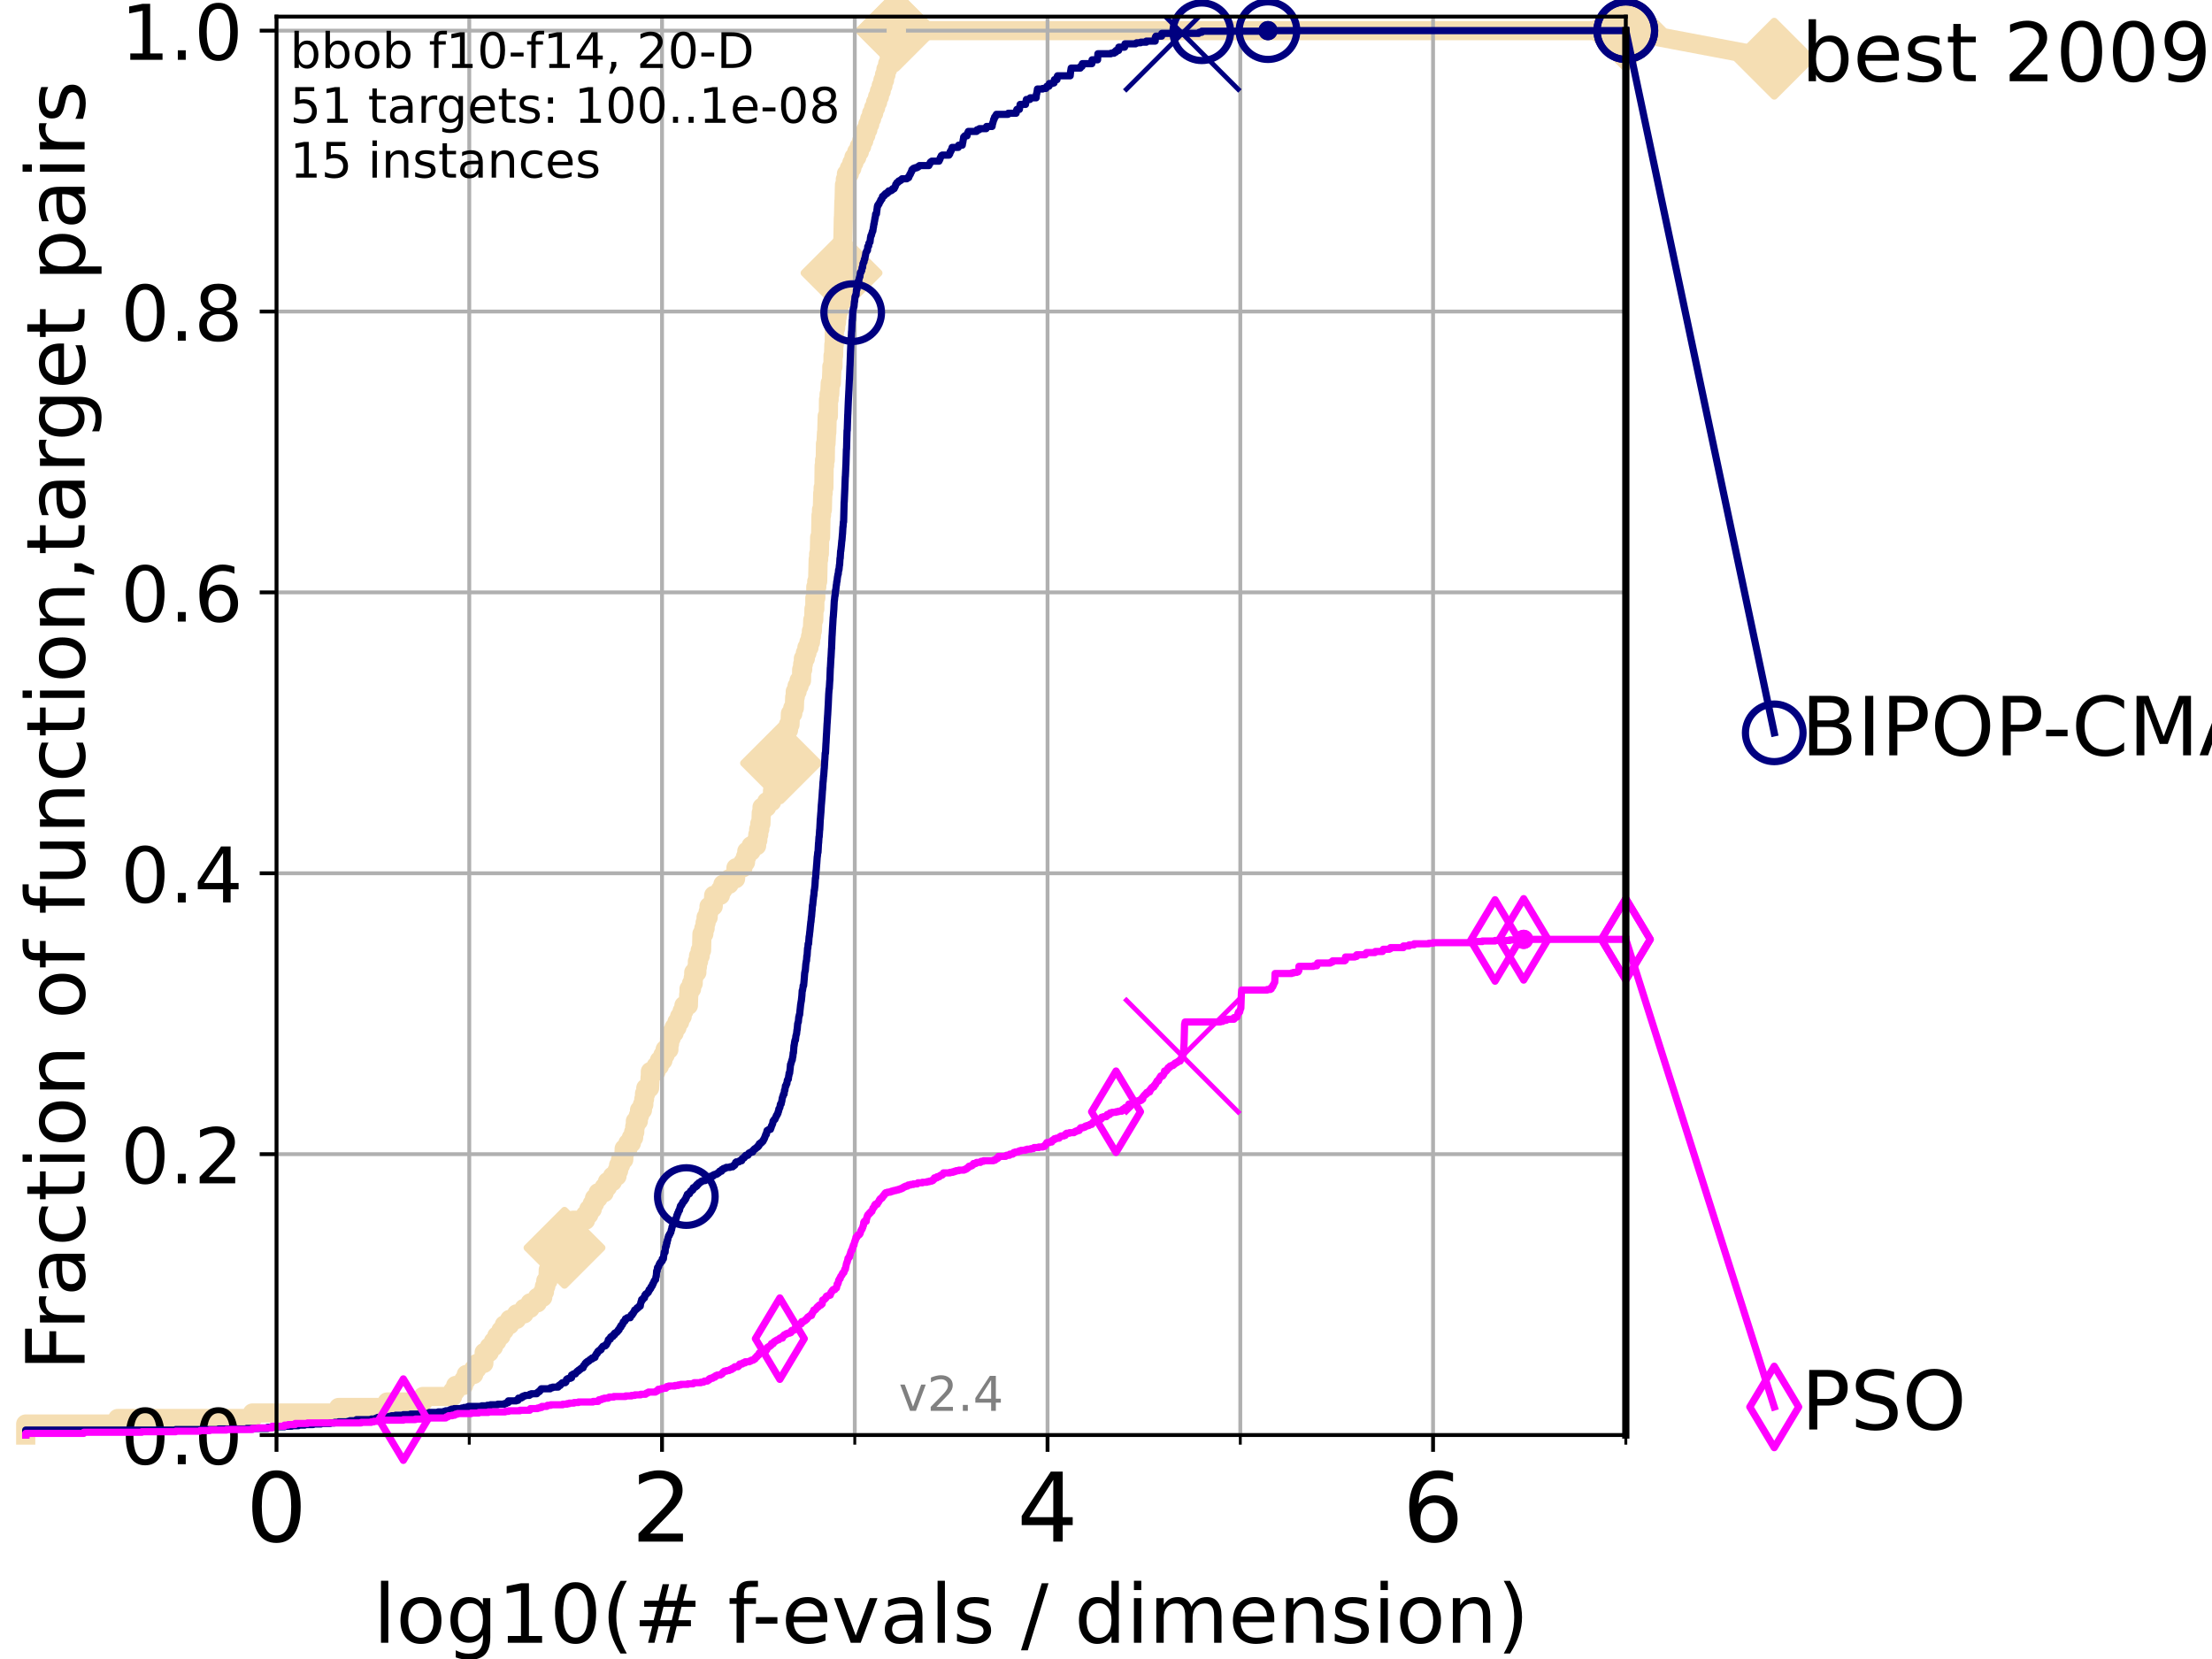 <?xml version="1.0" encoding="utf-8" standalone="no"?>
<!DOCTYPE svg PUBLIC "-//W3C//DTD SVG 1.1//EN"
  "http://www.w3.org/Graphics/SVG/1.1/DTD/svg11.dtd">
<!-- Created with matplotlib (https://matplotlib.org/) -->
<svg height="345.6pt" version="1.1" viewBox="0 0 460.8 345.6" width="460.8pt" xmlns="http://www.w3.org/2000/svg" xmlns:xlink="http://www.w3.org/1999/xlink">
 <defs>
  <style type="text/css">*{stroke-linecap:butt;stroke-linejoin:round;}</style>
 </defs>
 <g id="figure_1">
  <g id="patch_1">
   <path d="M 0 345.6 
L 460.8 345.6 
L 460.8 0 
L 0 0 
z
" style="fill:#ffffff;"/>
  </g>
  <g id="axes_1">
   <g id="patch_2">
    <path d="M 57.6 298.944 
L 338.688 298.944 
L 338.688 3.456 
L 57.6 3.456 
z
" style="fill:#ffffff;"/>
   </g>
   <g id="line2d_1">
    <path d="M 5.357 298.944 
L 5.357 296.649 
L 24.516 296.649 
L 24.516 295.502 
L 52.583 295.502 
L 52.583 294.355 
L 70.539 294.355 
L 70.539 293.207 
L 80.65 293.207 
L 80.65 292.06 
L 88.105 292.06 
L 88.105 290.913 
L 94.295 290.913 
L 94.295 289.766 
L 94.921 289.766 
L 94.921 288.618 
L 96.583 288.618 
L 96.583 287.471 
L 97.134 287.471 
L 97.134 286.324 
L 98.689 286.324 
L 98.689 285.176 
L 99.338 285.176 
L 99.338 284.029 
L 100.789 284.029 
L 100.862 281.734 
L 101.924 281.734 
L 101.924 280.587 
L 102.794 280.587 
L 102.794 279.44 
L 103.498 279.44 
L 103.498 278.293 
L 104.355 278.293 
L 104.355 277.145 
L 105.057 277.145 
L 105.057 275.998 
L 106.169 275.998 
L 106.169 274.851 
L 107.614 274.851 
L 107.614 273.703 
L 109.177 273.703 
L 109.177 272.556 
L 110.443 272.556 
L 110.443 271.409 
L 111.936 271.409 
L 111.936 270.261 
L 113.059 270.261 
L 113.059 269.114 
L 113.418 269.114 
L 113.418 267.967 
L 113.7 267.967 
L 113.7 266.82 
L 114.148 266.82 
L 114.216 264.525 
L 116.621 264.525 
L 116.71 262.23 
L 117.174 262.23 
L 117.174 261.083 
L 117.598 261.083 
L 117.598 259.936 
L 118.364 259.936 
L 118.391 257.641 
L 118.994 257.641 
L 119.02 255.346 
L 119.377 255.346 
L 119.377 254.199 
L 121.975 254.199 
L 121.975 253.052 
L 122.657 253.052 
L 122.657 251.905 
L 123.374 251.905 
L 123.374 250.757 
L 123.849 250.757 
L 123.849 249.61 
L 124.595 249.61 
L 124.595 248.463 
L 125.858 248.463 
L 125.858 247.315 
L 126.54 247.315 
L 126.54 246.168 
L 127.58 246.168 
L 127.58 245.021 
L 128.531 245.021 
L 128.531 243.873 
L 128.871 243.873 
L 128.871 242.726 
L 129.262 242.726 
L 129.262 241.579 
L 129.936 241.579 
L 130.032 239.284 
L 130.809 239.284 
L 130.809 238.137 
L 131.528 238.137 
L 131.528 236.99 
L 131.999 236.99 
L 131.999 235.842 
L 132.23 235.842 
L 132.23 234.695 
L 132.363 234.695 
L 132.363 233.548 
L 132.975 233.548 
L 132.975 232.4 
L 133.228 232.4 
L 133.228 231.253 
L 133.833 231.253 
L 133.833 230.106 
L 134.117 230.106 
L 134.117 228.958 
L 134.268 228.958 
L 134.268 227.811 
L 134.535 227.811 
L 134.535 226.664 
L 135.321 226.664 
L 135.432 224.369 
L 135.482 224.369 
L 135.482 223.222 
L 136.673 223.222 
L 136.673 222.075 
L 137.362 222.075 
L 137.362 220.927 
L 138.093 220.927 
L 138.093 219.78 
L 138.561 219.78 
L 138.561 218.633 
L 139.342 218.633 
L 139.342 217.485 
L 139.478 217.485 
L 139.478 216.338 
L 139.794 216.338 
L 139.794 215.191 
L 140.431 215.191 
L 140.431 214.044 
L 141.025 214.044 
L 141.025 212.896 
L 141.578 212.896 
L 141.578 211.749 
L 142.107 211.749 
L 142.107 210.602 
L 142.48 210.602 
L 142.48 209.454 
L 143.401 209.454 
L 143.471 207.16 
L 143.534 207.16 
L 143.534 206.012 
L 144.057 206.012 
L 144.057 204.865 
L 144.409 204.865 
L 144.409 203.718 
L 144.522 203.718 
L 144.522 202.571 
L 145.167 202.571 
L 145.167 201.423 
L 145.282 201.423 
L 145.282 200.276 
L 145.52 200.276 
L 145.52 199.129 
L 145.866 199.129 
L 145.866 197.981 
L 146.145 197.981 
L 146.232 194.539 
L 146.623 194.539 
L 146.623 193.392 
L 146.885 193.392 
L 146.885 192.245 
L 147.088 192.245 
L 147.088 191.097 
L 147.525 191.097 
L 147.525 189.95 
L 147.705 189.95 
L 147.705 188.803 
L 148.573 188.803 
L 148.677 186.508 
L 150.064 186.508 
L 150.064 185.361 
L 150.599 185.361 
L 150.599 184.214 
L 151.897 184.214 
L 151.897 183.066 
L 153.233 183.066 
L 153.32 180.772 
L 154.764 180.772 
L 154.764 179.624 
L 155.303 179.624 
L 155.303 178.477 
L 155.575 178.477 
L 155.575 177.33 
L 156.47 177.33 
L 156.47 176.183 
L 157.619 176.183 
L 157.619 175.035 
L 157.86 175.035 
L 157.86 173.888 
L 158.053 173.888 
L 158.053 172.741 
L 158.272 172.741 
L 158.272 171.593 
L 158.511 171.593 
L 158.589 169.299 
L 158.748 169.299 
L 158.748 168.151 
L 159.721 168.151 
L 159.721 167.004 
L 160.758 167.004 
L 160.758 165.857 
L 160.938 165.857 
L 160.938 164.709 
L 161.668 164.709 
L 161.686 162.415 
L 161.863 162.415 
L 161.863 161.268 
L 162.126 161.268 
L 162.126 160.12 
L 162.708 160.12 
L 162.748 157.826 
L 163.187 157.826 
L 163.187 156.678 
L 163.32 156.678 
L 163.32 155.531 
L 163.471 155.531 
L 163.471 154.384 
L 163.771 154.384 
L 163.81 152.089 
L 164.261 152.089 
L 164.261 150.942 
L 164.573 150.942 
L 164.66 148.647 
L 165.153 148.647 
L 165.153 147.5 
L 165.472 147.5 
L 165.558 145.205 
L 165.672 145.205 
L 165.672 144.058 
L 166.046 144.058 
L 166.046 142.911 
L 166.467 142.911 
L 166.467 141.763 
L 166.965 141.763 
L 167.009 139.469 
L 167.215 139.469 
L 167.215 138.322 
L 167.361 138.322 
L 167.361 137.174 
L 167.77 137.174 
L 167.77 136.027 
L 168.1 136.027 
L 168.1 134.88 
L 168.531 134.88 
L 168.531 133.732 
L 168.847 133.732 
L 168.847 132.585 
L 169.034 132.585 
L 169.034 131.438 
L 169.225 131.438 
L 169.32 129.143 
L 169.519 129.143 
L 169.567 126.848 
L 169.74 126.848 
L 169.754 124.554 
L 169.946 124.554 
L 169.948 122.259 
L 170.149 122.259 
L 170.149 121.112 
L 170.334 121.112 
L 170.441 116.523 
L 170.544 116.523 
L 170.544 115.375 
L 170.685 115.375 
L 170.751 111.934 
L 170.942 111.934 
L 171.031 107.344 
L 171.137 107.344 
L 171.137 106.197 
L 171.31 106.197 
L 171.393 102.755 
L 171.48 102.755 
L 171.48 101.608 
L 171.629 101.608 
L 171.682 97.019 
L 171.774 97.019 
L 171.774 95.871 
L 171.916 95.871 
L 171.968 92.429 
L 172.07 92.429 
L 172.176 90.135 
L 172.232 90.135 
L 172.323 86.693 
L 172.561 86.693 
L 172.593 83.251 
L 172.72 83.251 
L 172.72 82.104 
L 172.852 82.104 
L 172.956 79.809 
L 173.177 79.809 
L 173.276 77.514 
L 173.289 77.514 
L 173.289 76.367 
L 173.522 76.367 
L 173.538 74.073 
L 173.651 74.073 
L 173.709 71.778 
L 173.798 71.778 
L 173.807 68.336 
L 174.084 68.336 
L 174.084 67.189 
L 174.264 67.189 
L 174.264 66.041 
L 174.401 66.041 
L 174.401 64.894 
L 174.682 64.894 
L 174.682 63.747 
L 174.82 63.747 
L 174.82 62.599 
L 174.958 62.599 
L 174.958 61.452 
L 175.212 61.452 
L 175.307 56.863 
L 175.347 56.863 
L 175.429 53.421 
L 175.466 53.421 
L 175.551 49.979 
L 175.589 49.979 
L 175.681 45.39 
L 175.714 45.39 
L 175.796 41.948 
L 175.835 41.948 
L 175.921 38.506 
L 176.102 38.506 
L 176.102 37.359 
L 176.33 37.359 
L 176.33 36.212 
L 176.94 36.212 
L 176.94 35.064 
L 177.453 35.064 
L 177.453 33.917 
L 177.887 33.917 
L 177.887 32.77 
L 178.478 32.77 
L 178.478 31.622 
L 179.021 31.622 
L 179.021 30.475 
L 179.503 30.475 
L 179.503 29.328 
L 179.94 29.328 
L 179.94 28.18 
L 180.365 28.18 
L 180.365 27.033 
L 180.785 27.033 
L 180.785 25.886 
L 181.186 25.886 
L 181.186 24.738 
L 181.573 24.738 
L 181.573 23.591 
L 182.003 23.591 
L 182.003 22.444 
L 182.407 22.444 
L 182.407 21.297 
L 182.821 21.297 
L 182.821 20.149 
L 183.202 20.149 
L 183.202 19.002 
L 183.573 19.002 
L 183.573 17.855 
L 183.929 17.855 
L 183.929 16.707 
L 184.267 16.707 
L 184.267 15.56 
L 184.558 15.56 
L 184.558 14.413 
L 184.919 14.413 
L 184.919 13.265 
L 185.254 13.265 
L 185.254 12.118 
L 185.594 12.118 
L 185.594 10.971 
L 185.864 10.971 
L 185.864 9.824 
L 186.178 9.824 
L 186.178 8.676 
L 186.461 8.676 
L 186.461 7.529 
L 186.723 7.529 
L 186.723 6.382 
L 338.688 6.382 
L 338.688 6.382 
" style="fill:none;stroke:#f5deb3;stroke-linecap:square;stroke-width:4;"/>
   </g>
   <g id="line2d_2">
    <defs>
     <path d="M -0 7.778 
L 7.778 0 
L 0 -7.778 
L -7.778 -0 
z
" id="m49ca479d4d" style="stroke:#f5deb3;stroke-linejoin:miter;stroke-width:1.5;"/>
    </defs>
    <g>
     <use style="fill:#f5deb3;stroke:#f5deb3;stroke-linejoin:miter;stroke-width:1.5;" x="117.598" xlink:href="#m49ca479d4d" y="259.936"/>
     <use style="fill:#f5deb3;stroke:#f5deb3;stroke-linejoin:miter;stroke-width:1.5;" x="162.708" xlink:href="#m49ca479d4d" y="158.973"/>
     <use style="fill:#f5deb3;stroke:#f5deb3;stroke-linejoin:miter;stroke-width:1.5;" x="175.307" xlink:href="#m49ca479d4d" y="56.863"/>
     <use style="fill:#f5deb3;stroke:#f5deb3;stroke-linejoin:miter;stroke-width:1.5;" x="186.723" xlink:href="#m49ca479d4d" y="6.382"/>
     <use style="fill:#f5deb3;stroke:#f5deb3;stroke-linejoin:miter;stroke-width:1.5;" x="186.723" xlink:href="#m49ca479d4d" y="6.382"/>
     <use style="fill:#f5deb3;stroke:#f5deb3;stroke-linejoin:miter;stroke-width:1.5;" x="338.688" xlink:href="#m49ca479d4d" y="6.382"/>
    </g>
   </g>
   <g id="line2d_3">
    <path style="fill:none;stroke:#f5deb3;stroke-linecap:square;stroke-width:4;"/>
    <g/>
   </g>
   <g id="line2d_4">
    <path d="M 338.688 6.382 
L 369.608 12.233 
" style="fill:none;stroke:#f5deb3;stroke-linecap:square;stroke-width:4;"/>
    <g>
     <use style="fill:#f5deb3;stroke:#f5deb3;stroke-linejoin:miter;stroke-width:1.5;" x="338.688" xlink:href="#m49ca479d4d" y="6.382"/>
     <use style="fill:#f5deb3;stroke:#f5deb3;stroke-linejoin:miter;stroke-width:1.5;" x="369.608" xlink:href="#m49ca479d4d" y="12.233"/>
    </g>
   </g>
   <g id="matplotlib.axis_1">
    <g id="xtick_1">
     <g id="line2d_5">
      <path clip-path="url(#pc116f6a29e)" d="M 57.6 298.944 
L 57.6 3.456 
" style="fill:none;stroke:#b0b0b0;stroke-linecap:square;stroke-width:0.8;"/>
     </g>
     <g id="line2d_6">
      <defs>
       <path d="M 0 0 
L 0 3.5 
" id="mc05b81b0f4" style="stroke:#000000;stroke-width:0.8;"/>
      </defs>
      <g>
       <use style="stroke:#000000;stroke-width:0.8;" x="57.6" xlink:href="#mc05b81b0f4" y="298.944"/>
      </g>
     </g>
     <g id="text_1">
      <!-- 0 -->
      <g transform="translate(51.237 321.141)scale(0.2 -0.2)">
       <defs>
        <path d="M 31.781 66.406 
Q 24.172 66.406 20.328 58.906 
Q 16.5 51.422 16.5 36.375 
Q 16.5 21.391 20.328 13.891 
Q 24.172 6.391 31.781 6.391 
Q 39.453 6.391 43.281 13.891 
Q 47.125 21.391 47.125 36.375 
Q 47.125 51.422 43.281 58.906 
Q 39.453 66.406 31.781 66.406 
z
M 31.781 74.219 
Q 44.047 74.219 50.516 64.516 
Q 56.984 54.828 56.984 36.375 
Q 56.984 17.969 50.516 8.266 
Q 44.047 -1.422 31.781 -1.422 
Q 19.531 -1.422 13.062 8.266 
Q 6.594 17.969 6.594 36.375 
Q 6.594 54.828 13.062 64.516 
Q 19.531 74.219 31.781 74.219 
z
" id="DejaVuSans-48"/>
       </defs>
       <use xlink:href="#DejaVuSans-48"/>
      </g>
     </g>
    </g>
    <g id="xtick_2">
     <g id="line2d_7">
      <path clip-path="url(#pc116f6a29e)" d="M 137.911 298.944 
L 137.911 3.456 
" style="fill:none;stroke:#b0b0b0;stroke-linecap:square;stroke-width:0.8;"/>
     </g>
     <g id="line2d_8">
      <g>
       <use style="stroke:#000000;stroke-width:0.8;" x="137.911" xlink:href="#mc05b81b0f4" y="298.944"/>
      </g>
     </g>
     <g id="text_2">
      <!-- 2 -->
      <g transform="translate(131.548 321.141)scale(0.2 -0.2)">
       <defs>
        <path d="M 19.188 8.297 
L 53.609 8.297 
L 53.609 0 
L 7.328 0 
L 7.328 8.297 
Q 12.938 14.109 22.625 23.891 
Q 32.328 33.688 34.812 36.531 
Q 39.547 41.844 41.422 45.531 
Q 43.312 49.219 43.312 52.781 
Q 43.312 58.594 39.234 62.25 
Q 35.156 65.922 28.609 65.922 
Q 23.969 65.922 18.812 64.312 
Q 13.672 62.703 7.812 59.422 
L 7.812 69.391 
Q 13.766 71.781 18.938 73 
Q 24.125 74.219 28.422 74.219 
Q 39.75 74.219 46.484 68.547 
Q 53.219 62.891 53.219 53.422 
Q 53.219 48.922 51.531 44.891 
Q 49.859 40.875 45.406 35.406 
Q 44.188 33.984 37.641 27.219 
Q 31.109 20.453 19.188 8.297 
z
" id="DejaVuSans-50"/>
       </defs>
       <use xlink:href="#DejaVuSans-50"/>
      </g>
     </g>
    </g>
    <g id="xtick_3">
     <g id="line2d_9">
      <path clip-path="url(#pc116f6a29e)" d="M 218.222 298.944 
L 218.222 3.456 
" style="fill:none;stroke:#b0b0b0;stroke-linecap:square;stroke-width:0.8;"/>
     </g>
     <g id="line2d_10">
      <g>
       <use style="stroke:#000000;stroke-width:0.8;" x="218.222" xlink:href="#mc05b81b0f4" y="298.944"/>
      </g>
     </g>
     <g id="text_3">
      <!-- 4 -->
      <g transform="translate(211.859 321.141)scale(0.2 -0.2)">
       <defs>
        <path d="M 37.797 64.312 
L 12.891 25.391 
L 37.797 25.391 
z
M 35.203 72.906 
L 47.609 72.906 
L 47.609 25.391 
L 58.016 25.391 
L 58.016 17.188 
L 47.609 17.188 
L 47.609 0 
L 37.797 0 
L 37.797 17.188 
L 4.891 17.188 
L 4.891 26.703 
z
" id="DejaVuSans-52"/>
       </defs>
       <use xlink:href="#DejaVuSans-52"/>
      </g>
     </g>
    </g>
    <g id="xtick_4">
     <g id="line2d_11">
      <path clip-path="url(#pc116f6a29e)" d="M 298.533 298.944 
L 298.533 3.456 
" style="fill:none;stroke:#b0b0b0;stroke-linecap:square;stroke-width:0.8;"/>
     </g>
     <g id="line2d_12">
      <g>
       <use style="stroke:#000000;stroke-width:0.8;" x="298.533" xlink:href="#mc05b81b0f4" y="298.944"/>
      </g>
     </g>
     <g id="text_4">
      <!-- 6 -->
      <g transform="translate(292.17 321.141)scale(0.2 -0.2)">
       <defs>
        <path d="M 33.016 40.375 
Q 26.375 40.375 22.484 35.828 
Q 18.609 31.297 18.609 23.391 
Q 18.609 15.531 22.484 10.953 
Q 26.375 6.391 33.016 6.391 
Q 39.656 6.391 43.531 10.953 
Q 47.406 15.531 47.406 23.391 
Q 47.406 31.297 43.531 35.828 
Q 39.656 40.375 33.016 40.375 
z
M 52.594 71.297 
L 52.594 62.312 
Q 48.875 64.062 45.094 64.984 
Q 41.312 65.922 37.594 65.922 
Q 27.828 65.922 22.672 59.328 
Q 17.531 52.734 16.797 39.406 
Q 19.672 43.656 24.016 45.922 
Q 28.375 48.188 33.594 48.188 
Q 44.578 48.188 50.953 41.516 
Q 57.328 34.859 57.328 23.391 
Q 57.328 12.156 50.688 5.359 
Q 44.047 -1.422 33.016 -1.422 
Q 20.359 -1.422 13.672 8.266 
Q 6.984 17.969 6.984 36.375 
Q 6.984 53.656 15.188 63.938 
Q 23.391 74.219 37.203 74.219 
Q 40.922 74.219 44.703 73.484 
Q 48.484 72.75 52.594 71.297 
z
" id="DejaVuSans-54"/>
       </defs>
       <use xlink:href="#DejaVuSans-54"/>
      </g>
     </g>
    </g>
    <g id="xtick_5">
     <g id="line2d_13">
      <path clip-path="url(#pc116f6a29e)" d="M 97.755 298.944 
L 97.755 3.456 
" style="fill:none;stroke:#b0b0b0;stroke-linecap:square;stroke-width:0.8;"/>
     </g>
     <g id="line2d_14">
      <defs>
       <path d="M 0 0 
L 0 2 
" id="m0fdd7b675e" style="stroke:#000000;stroke-width:0.6;"/>
      </defs>
      <g>
       <use style="stroke:#000000;stroke-width:0.6;" x="97.755" xlink:href="#m0fdd7b675e" y="298.944"/>
      </g>
     </g>
    </g>
    <g id="xtick_6">
     <g id="line2d_15">
      <path clip-path="url(#pc116f6a29e)" d="M 178.066 298.944 
L 178.066 3.456 
" style="fill:none;stroke:#b0b0b0;stroke-linecap:square;stroke-width:0.8;"/>
     </g>
     <g id="line2d_16">
      <g>
       <use style="stroke:#000000;stroke-width:0.6;" x="178.066" xlink:href="#m0fdd7b675e" y="298.944"/>
      </g>
     </g>
    </g>
    <g id="xtick_7">
     <g id="line2d_17">
      <path clip-path="url(#pc116f6a29e)" d="M 258.377 298.944 
L 258.377 3.456 
" style="fill:none;stroke:#b0b0b0;stroke-linecap:square;stroke-width:0.8;"/>
     </g>
     <g id="line2d_18">
      <g>
       <use style="stroke:#000000;stroke-width:0.6;" x="258.377" xlink:href="#m0fdd7b675e" y="298.944"/>
      </g>
     </g>
    </g>
    <g id="xtick_8">
     <g id="line2d_19">
      <path clip-path="url(#pc116f6a29e)" d="M 338.688 298.944 
L 338.688 3.456 
" style="fill:none;stroke:#b0b0b0;stroke-linecap:square;stroke-width:0.8;"/>
     </g>
     <g id="line2d_20">
      <g>
       <use style="stroke:#000000;stroke-width:0.6;" x="338.688" xlink:href="#m0fdd7b675e" y="298.944"/>
      </g>
     </g>
    </g>
    <g id="text_5">
     <!-- log10(# f-evals / dimension) -->
     <g transform="translate(77.764 342.218)scale(0.17 -0.17)">
      <defs>
       <path d="M 9.422 75.984 
L 18.406 75.984 
L 18.406 0 
L 9.422 0 
z
" id="DejaVuSans-108"/>
       <path d="M 30.609 48.391 
Q 23.391 48.391 19.188 42.75 
Q 14.984 37.109 14.984 27.297 
Q 14.984 17.484 19.156 11.844 
Q 23.344 6.203 30.609 6.203 
Q 37.797 6.203 41.984 11.859 
Q 46.188 17.531 46.188 27.297 
Q 46.188 37.016 41.984 42.703 
Q 37.797 48.391 30.609 48.391 
z
M 30.609 56 
Q 42.328 56 49.016 48.375 
Q 55.719 40.766 55.719 27.297 
Q 55.719 13.875 49.016 6.219 
Q 42.328 -1.422 30.609 -1.422 
Q 18.844 -1.422 12.172 6.219 
Q 5.516 13.875 5.516 27.297 
Q 5.516 40.766 12.172 48.375 
Q 18.844 56 30.609 56 
z
" id="DejaVuSans-111"/>
       <path d="M 45.406 27.984 
Q 45.406 37.75 41.375 43.109 
Q 37.359 48.484 30.078 48.484 
Q 22.859 48.484 18.828 43.109 
Q 14.797 37.75 14.797 27.984 
Q 14.797 18.266 18.828 12.891 
Q 22.859 7.516 30.078 7.516 
Q 37.359 7.516 41.375 12.891 
Q 45.406 18.266 45.406 27.984 
z
M 54.391 6.781 
Q 54.391 -7.172 48.188 -13.984 
Q 42 -20.797 29.203 -20.797 
Q 24.469 -20.797 20.266 -20.094 
Q 16.062 -19.391 12.109 -17.922 
L 12.109 -9.188 
Q 16.062 -11.328 19.922 -12.344 
Q 23.781 -13.375 27.781 -13.375 
Q 36.625 -13.375 41.016 -8.766 
Q 45.406 -4.156 45.406 5.172 
L 45.406 9.625 
Q 42.625 4.781 38.281 2.391 
Q 33.938 0 27.875 0 
Q 17.828 0 11.672 7.656 
Q 5.516 15.328 5.516 27.984 
Q 5.516 40.672 11.672 48.328 
Q 17.828 56 27.875 56 
Q 33.938 56 38.281 53.609 
Q 42.625 51.219 45.406 46.391 
L 45.406 54.688 
L 54.391 54.688 
z
" id="DejaVuSans-103"/>
       <path d="M 12.406 8.297 
L 28.516 8.297 
L 28.516 63.922 
L 10.984 60.406 
L 10.984 69.391 
L 28.422 72.906 
L 38.281 72.906 
L 38.281 8.297 
L 54.391 8.297 
L 54.391 0 
L 12.406 0 
z
" id="DejaVuSans-49"/>
       <path d="M 31 75.875 
Q 24.469 64.656 21.281 53.656 
Q 18.109 42.672 18.109 31.391 
Q 18.109 20.125 21.312 9.062 
Q 24.516 -2 31 -13.188 
L 23.188 -13.188 
Q 15.875 -1.703 12.234 9.375 
Q 8.594 20.453 8.594 31.391 
Q 8.594 42.281 12.203 53.312 
Q 15.828 64.359 23.188 75.875 
z
" id="DejaVuSans-40"/>
       <path d="M 51.125 44 
L 36.922 44 
L 32.812 27.688 
L 47.125 27.688 
z
M 43.797 71.781 
L 38.719 51.516 
L 52.984 51.516 
L 58.109 71.781 
L 65.922 71.781 
L 60.891 51.516 
L 76.125 51.516 
L 76.125 44 
L 58.984 44 
L 54.984 27.688 
L 70.516 27.688 
L 70.516 20.219 
L 53.078 20.219 
L 48 0 
L 40.188 0 
L 45.219 20.219 
L 30.906 20.219 
L 25.875 0 
L 18.016 0 
L 23.094 20.219 
L 7.719 20.219 
L 7.719 27.688 
L 24.906 27.688 
L 29 44 
L 13.281 44 
L 13.281 51.516 
L 30.906 51.516 
L 35.891 71.781 
z
" id="DejaVuSans-35"/>
       <path id="DejaVuSans-32"/>
       <path d="M 37.109 75.984 
L 37.109 68.5 
L 28.516 68.5 
Q 23.688 68.5 21.797 66.547 
Q 19.922 64.594 19.922 59.516 
L 19.922 54.688 
L 34.719 54.688 
L 34.719 47.703 
L 19.922 47.703 
L 19.922 0 
L 10.891 0 
L 10.891 47.703 
L 2.297 47.703 
L 2.297 54.688 
L 10.891 54.688 
L 10.891 58.5 
Q 10.891 67.625 15.141 71.797 
Q 19.391 75.984 28.609 75.984 
z
" id="DejaVuSans-102"/>
       <path d="M 4.891 31.391 
L 31.203 31.391 
L 31.203 23.391 
L 4.891 23.391 
z
" id="DejaVuSans-45"/>
       <path d="M 56.203 29.594 
L 56.203 25.203 
L 14.891 25.203 
Q 15.484 15.922 20.484 11.062 
Q 25.484 6.203 34.422 6.203 
Q 39.594 6.203 44.453 7.469 
Q 49.312 8.734 54.109 11.281 
L 54.109 2.781 
Q 49.266 0.734 44.188 -0.344 
Q 39.109 -1.422 33.891 -1.422 
Q 20.797 -1.422 13.156 6.188 
Q 5.516 13.812 5.516 26.812 
Q 5.516 40.234 12.766 48.109 
Q 20.016 56 32.328 56 
Q 43.359 56 49.781 48.891 
Q 56.203 41.797 56.203 29.594 
z
M 47.219 32.234 
Q 47.125 39.594 43.094 43.984 
Q 39.062 48.391 32.422 48.391 
Q 24.906 48.391 20.391 44.141 
Q 15.875 39.891 15.188 32.172 
z
" id="DejaVuSans-101"/>
       <path d="M 2.984 54.688 
L 12.5 54.688 
L 29.594 8.797 
L 46.688 54.688 
L 56.203 54.688 
L 35.688 0 
L 23.484 0 
z
" id="DejaVuSans-118"/>
       <path d="M 34.281 27.484 
Q 23.391 27.484 19.188 25 
Q 14.984 22.516 14.984 16.5 
Q 14.984 11.719 18.141 8.906 
Q 21.297 6.109 26.703 6.109 
Q 34.188 6.109 38.703 11.406 
Q 43.219 16.703 43.219 25.484 
L 43.219 27.484 
z
M 52.203 31.203 
L 52.203 0 
L 43.219 0 
L 43.219 8.297 
Q 40.141 3.328 35.547 0.953 
Q 30.953 -1.422 24.312 -1.422 
Q 15.922 -1.422 10.953 3.297 
Q 6 8.016 6 15.922 
Q 6 25.141 12.172 29.828 
Q 18.359 34.516 30.609 34.516 
L 43.219 34.516 
L 43.219 35.406 
Q 43.219 41.609 39.141 45 
Q 35.062 48.391 27.688 48.391 
Q 23 48.391 18.547 47.266 
Q 14.109 46.141 10.016 43.891 
L 10.016 52.203 
Q 14.938 54.109 19.578 55.047 
Q 24.219 56 28.609 56 
Q 40.484 56 46.344 49.844 
Q 52.203 43.703 52.203 31.203 
z
" id="DejaVuSans-97"/>
       <path d="M 44.281 53.078 
L 44.281 44.578 
Q 40.484 46.531 36.375 47.5 
Q 32.281 48.484 27.875 48.484 
Q 21.188 48.484 17.844 46.438 
Q 14.5 44.391 14.5 40.281 
Q 14.5 37.156 16.891 35.375 
Q 19.281 33.594 26.516 31.984 
L 29.594 31.297 
Q 39.156 29.25 43.188 25.516 
Q 47.219 21.781 47.219 15.094 
Q 47.219 7.469 41.188 3.016 
Q 35.156 -1.422 24.609 -1.422 
Q 20.219 -1.422 15.453 -0.562 
Q 10.688 0.297 5.422 2 
L 5.422 11.281 
Q 10.406 8.688 15.234 7.391 
Q 20.062 6.109 24.812 6.109 
Q 31.156 6.109 34.562 8.281 
Q 37.984 10.453 37.984 14.406 
Q 37.984 18.062 35.516 20.016 
Q 33.062 21.969 24.703 23.781 
L 21.578 24.516 
Q 13.234 26.266 9.516 29.906 
Q 5.812 33.547 5.812 39.891 
Q 5.812 47.609 11.281 51.797 
Q 16.75 56 26.812 56 
Q 31.781 56 36.172 55.266 
Q 40.578 54.547 44.281 53.078 
z
" id="DejaVuSans-115"/>
       <path d="M 25.391 72.906 
L 33.688 72.906 
L 8.297 -9.281 
L 0 -9.281 
z
" id="DejaVuSans-47"/>
       <path d="M 45.406 46.391 
L 45.406 75.984 
L 54.391 75.984 
L 54.391 0 
L 45.406 0 
L 45.406 8.203 
Q 42.578 3.328 38.25 0.953 
Q 33.938 -1.422 27.875 -1.422 
Q 17.969 -1.422 11.734 6.484 
Q 5.516 14.406 5.516 27.297 
Q 5.516 40.188 11.734 48.094 
Q 17.969 56 27.875 56 
Q 33.938 56 38.25 53.625 
Q 42.578 51.266 45.406 46.391 
z
M 14.797 27.297 
Q 14.797 17.391 18.875 11.75 
Q 22.953 6.109 30.078 6.109 
Q 37.203 6.109 41.297 11.75 
Q 45.406 17.391 45.406 27.297 
Q 45.406 37.203 41.297 42.844 
Q 37.203 48.484 30.078 48.484 
Q 22.953 48.484 18.875 42.844 
Q 14.797 37.203 14.797 27.297 
z
" id="DejaVuSans-100"/>
       <path d="M 9.422 54.688 
L 18.406 54.688 
L 18.406 0 
L 9.422 0 
z
M 9.422 75.984 
L 18.406 75.984 
L 18.406 64.594 
L 9.422 64.594 
z
" id="DejaVuSans-105"/>
       <path d="M 52 44.188 
Q 55.375 50.25 60.062 53.125 
Q 64.75 56 71.094 56 
Q 79.641 56 84.281 50.016 
Q 88.922 44.047 88.922 33.016 
L 88.922 0 
L 79.891 0 
L 79.891 32.719 
Q 79.891 40.578 77.094 44.375 
Q 74.312 48.188 68.609 48.188 
Q 61.625 48.188 57.562 43.547 
Q 53.516 38.922 53.516 30.906 
L 53.516 0 
L 44.484 0 
L 44.484 32.719 
Q 44.484 40.625 41.703 44.406 
Q 38.922 48.188 33.109 48.188 
Q 26.219 48.188 22.156 43.531 
Q 18.109 38.875 18.109 30.906 
L 18.109 0 
L 9.078 0 
L 9.078 54.688 
L 18.109 54.688 
L 18.109 46.188 
Q 21.188 51.219 25.484 53.609 
Q 29.781 56 35.688 56 
Q 41.656 56 45.828 52.969 
Q 50 49.953 52 44.188 
z
" id="DejaVuSans-109"/>
       <path d="M 54.891 33.016 
L 54.891 0 
L 45.906 0 
L 45.906 32.719 
Q 45.906 40.484 42.875 44.328 
Q 39.844 48.188 33.797 48.188 
Q 26.516 48.188 22.312 43.547 
Q 18.109 38.922 18.109 30.906 
L 18.109 0 
L 9.078 0 
L 9.078 54.688 
L 18.109 54.688 
L 18.109 46.188 
Q 21.344 51.125 25.703 53.562 
Q 30.078 56 35.797 56 
Q 45.219 56 50.047 50.172 
Q 54.891 44.344 54.891 33.016 
z
" id="DejaVuSans-110"/>
       <path d="M 8.016 75.875 
L 15.828 75.875 
Q 23.141 64.359 26.781 53.312 
Q 30.422 42.281 30.422 31.391 
Q 30.422 20.453 26.781 9.375 
Q 23.141 -1.703 15.828 -13.188 
L 8.016 -13.188 
Q 14.5 -2 17.703 9.062 
Q 20.906 20.125 20.906 31.391 
Q 20.906 42.672 17.703 53.656 
Q 14.5 64.656 8.016 75.875 
z
" id="DejaVuSans-41"/>
      </defs>
      <use xlink:href="#DejaVuSans-108"/>
      <use x="27.783" xlink:href="#DejaVuSans-111"/>
      <use x="88.965" xlink:href="#DejaVuSans-103"/>
      <use x="152.441" xlink:href="#DejaVuSans-49"/>
      <use x="216.064" xlink:href="#DejaVuSans-48"/>
      <use x="279.688" xlink:href="#DejaVuSans-40"/>
      <use x="318.701" xlink:href="#DejaVuSans-35"/>
      <use x="402.49" xlink:href="#DejaVuSans-32"/>
      <use x="434.277" xlink:href="#DejaVuSans-102"/>
      <use x="463.982" xlink:href="#DejaVuSans-45"/>
      <use x="500.066" xlink:href="#DejaVuSans-101"/>
      <use x="561.59" xlink:href="#DejaVuSans-118"/>
      <use x="620.77" xlink:href="#DejaVuSans-97"/>
      <use x="682.049" xlink:href="#DejaVuSans-108"/>
      <use x="709.832" xlink:href="#DejaVuSans-115"/>
      <use x="761.932" xlink:href="#DejaVuSans-32"/>
      <use x="793.719" xlink:href="#DejaVuSans-47"/>
      <use x="827.41" xlink:href="#DejaVuSans-32"/>
      <use x="859.197" xlink:href="#DejaVuSans-100"/>
      <use x="922.674" xlink:href="#DejaVuSans-105"/>
      <use x="950.457" xlink:href="#DejaVuSans-109"/>
      <use x="1047.869" xlink:href="#DejaVuSans-101"/>
      <use x="1109.393" xlink:href="#DejaVuSans-110"/>
      <use x="1172.771" xlink:href="#DejaVuSans-115"/>
      <use x="1224.871" xlink:href="#DejaVuSans-105"/>
      <use x="1252.654" xlink:href="#DejaVuSans-111"/>
      <use x="1313.836" xlink:href="#DejaVuSans-110"/>
      <use x="1377.215" xlink:href="#DejaVuSans-41"/>
     </g>
    </g>
   </g>
   <g id="matplotlib.axis_2">
    <g id="ytick_1">
     <g id="line2d_21">
      <path clip-path="url(#pc116f6a29e)" d="M 57.6 298.944 
L 338.688 298.944 
" style="fill:none;stroke:#b0b0b0;stroke-linecap:square;stroke-width:0.8;"/>
     </g>
     <g id="line2d_22">
      <defs>
       <path d="M 0 0 
L -3.5 0 
" id="mfd03cca33b" style="stroke:#000000;stroke-width:0.8;"/>
      </defs>
      <g>
       <use style="stroke:#000000;stroke-width:0.8;" x="57.6" xlink:href="#mfd03cca33b" y="298.944"/>
      </g>
     </g>
     <g id="text_6">
      <!-- 0.0 -->
      <g transform="translate(25.155 305.023)scale(0.16 -0.16)">
       <defs>
        <path d="M 10.688 12.406 
L 21 12.406 
L 21 0 
L 10.688 0 
z
" id="DejaVuSans-46"/>
       </defs>
       <use xlink:href="#DejaVuSans-48"/>
       <use x="63.623" xlink:href="#DejaVuSans-46"/>
       <use x="95.41" xlink:href="#DejaVuSans-48"/>
      </g>
     </g>
    </g>
    <g id="ytick_2">
     <g id="line2d_23">
      <path clip-path="url(#pc116f6a29e)" d="M 57.6 240.432 
L 338.688 240.432 
" style="fill:none;stroke:#b0b0b0;stroke-linecap:square;stroke-width:0.8;"/>
     </g>
     <g id="line2d_24">
      <g>
       <use style="stroke:#000000;stroke-width:0.8;" x="57.6" xlink:href="#mfd03cca33b" y="240.432"/>
      </g>
     </g>
     <g id="text_7">
      <!-- 0.2 -->
      <g transform="translate(25.155 246.51)scale(0.16 -0.16)">
       <use xlink:href="#DejaVuSans-48"/>
       <use x="63.623" xlink:href="#DejaVuSans-46"/>
       <use x="95.41" xlink:href="#DejaVuSans-50"/>
      </g>
     </g>
    </g>
    <g id="ytick_3">
     <g id="line2d_25">
      <path clip-path="url(#pc116f6a29e)" d="M 57.6 181.919 
L 338.688 181.919 
" style="fill:none;stroke:#b0b0b0;stroke-linecap:square;stroke-width:0.8;"/>
     </g>
     <g id="line2d_26">
      <g>
       <use style="stroke:#000000;stroke-width:0.8;" x="57.6" xlink:href="#mfd03cca33b" y="181.919"/>
      </g>
     </g>
     <g id="text_8">
      <!-- 0.4 -->
      <g transform="translate(25.155 187.998)scale(0.16 -0.16)">
       <use xlink:href="#DejaVuSans-48"/>
       <use x="63.623" xlink:href="#DejaVuSans-46"/>
       <use x="95.41" xlink:href="#DejaVuSans-52"/>
      </g>
     </g>
    </g>
    <g id="ytick_4">
     <g id="line2d_27">
      <path clip-path="url(#pc116f6a29e)" d="M 57.6 123.407 
L 338.688 123.407 
" style="fill:none;stroke:#b0b0b0;stroke-linecap:square;stroke-width:0.8;"/>
     </g>
     <g id="line2d_28">
      <g>
       <use style="stroke:#000000;stroke-width:0.8;" x="57.6" xlink:href="#mfd03cca33b" y="123.407"/>
      </g>
     </g>
     <g id="text_9">
      <!-- 0.6 -->
      <g transform="translate(25.155 129.485)scale(0.16 -0.16)">
       <use xlink:href="#DejaVuSans-48"/>
       <use x="63.623" xlink:href="#DejaVuSans-46"/>
       <use x="95.41" xlink:href="#DejaVuSans-54"/>
      </g>
     </g>
    </g>
    <g id="ytick_5">
     <g id="line2d_29">
      <path clip-path="url(#pc116f6a29e)" d="M 57.6 64.894 
L 338.688 64.894 
" style="fill:none;stroke:#b0b0b0;stroke-linecap:square;stroke-width:0.8;"/>
     </g>
     <g id="line2d_30">
      <g>
       <use style="stroke:#000000;stroke-width:0.8;" x="57.6" xlink:href="#mfd03cca33b" y="64.894"/>
      </g>
     </g>
     <g id="text_10">
      <!-- 0.8 -->
      <g transform="translate(25.155 70.973)scale(0.16 -0.16)">
       <defs>
        <path d="M 31.781 34.625 
Q 24.75 34.625 20.719 30.859 
Q 16.703 27.094 16.703 20.516 
Q 16.703 13.922 20.719 10.156 
Q 24.75 6.391 31.781 6.391 
Q 38.812 6.391 42.859 10.172 
Q 46.922 13.969 46.922 20.516 
Q 46.922 27.094 42.891 30.859 
Q 38.875 34.625 31.781 34.625 
z
M 21.922 38.812 
Q 15.578 40.375 12.031 44.719 
Q 8.5 49.078 8.5 55.328 
Q 8.5 64.062 14.719 69.141 
Q 20.953 74.219 31.781 74.219 
Q 42.672 74.219 48.875 69.141 
Q 55.078 64.062 55.078 55.328 
Q 55.078 49.078 51.531 44.719 
Q 48 40.375 41.703 38.812 
Q 48.828 37.156 52.797 32.312 
Q 56.781 27.484 56.781 20.516 
Q 56.781 9.906 50.312 4.234 
Q 43.844 -1.422 31.781 -1.422 
Q 19.734 -1.422 13.25 4.234 
Q 6.781 9.906 6.781 20.516 
Q 6.781 27.484 10.781 32.312 
Q 14.797 37.156 21.922 38.812 
z
M 18.312 54.391 
Q 18.312 48.734 21.844 45.562 
Q 25.391 42.391 31.781 42.391 
Q 38.141 42.391 41.719 45.562 
Q 45.312 48.734 45.312 54.391 
Q 45.312 60.062 41.719 63.234 
Q 38.141 66.406 31.781 66.406 
Q 25.391 66.406 21.844 63.234 
Q 18.312 60.062 18.312 54.391 
z
" id="DejaVuSans-56"/>
       </defs>
       <use xlink:href="#DejaVuSans-48"/>
       <use x="63.623" xlink:href="#DejaVuSans-46"/>
       <use x="95.41" xlink:href="#DejaVuSans-56"/>
      </g>
     </g>
    </g>
    <g id="ytick_6">
     <g id="line2d_31">
      <path clip-path="url(#pc116f6a29e)" d="M 57.6 6.382 
L 338.688 6.382 
" style="fill:none;stroke:#b0b0b0;stroke-linecap:square;stroke-width:0.8;"/>
     </g>
     <g id="line2d_32">
      <g>
       <use style="stroke:#000000;stroke-width:0.8;" x="57.6" xlink:href="#mfd03cca33b" y="6.382"/>
      </g>
     </g>
     <g id="text_11">
      <!-- 1.0 -->
      <g transform="translate(25.155 12.46)scale(0.16 -0.16)">
       <use xlink:href="#DejaVuSans-49"/>
       <use x="63.623" xlink:href="#DejaVuSans-46"/>
       <use x="95.41" xlink:href="#DejaVuSans-48"/>
      </g>
     </g>
    </g>
    <g id="text_12">
     <!-- Fraction of function,target pairs -->
     <g transform="translate(17.62 285.585)rotate(-90)scale(0.17 -0.17)">
      <defs>
       <path d="M 9.812 72.906 
L 51.703 72.906 
L 51.703 64.594 
L 19.672 64.594 
L 19.672 43.109 
L 48.578 43.109 
L 48.578 34.812 
L 19.672 34.812 
L 19.672 0 
L 9.812 0 
z
" id="DejaVuSans-70"/>
       <path d="M 41.109 46.297 
Q 39.594 47.172 37.812 47.578 
Q 36.031 48 33.891 48 
Q 26.266 48 22.188 43.047 
Q 18.109 38.094 18.109 28.812 
L 18.109 0 
L 9.078 0 
L 9.078 54.688 
L 18.109 54.688 
L 18.109 46.188 
Q 20.953 51.172 25.484 53.578 
Q 30.031 56 36.531 56 
Q 37.453 56 38.578 55.875 
Q 39.703 55.766 41.062 55.516 
z
" id="DejaVuSans-114"/>
       <path d="M 48.781 52.594 
L 48.781 44.188 
Q 44.969 46.297 41.141 47.344 
Q 37.312 48.391 33.406 48.391 
Q 24.656 48.391 19.812 42.844 
Q 14.984 37.312 14.984 27.297 
Q 14.984 17.281 19.812 11.734 
Q 24.656 6.203 33.406 6.203 
Q 37.312 6.203 41.141 7.25 
Q 44.969 8.297 48.781 10.406 
L 48.781 2.094 
Q 45.016 0.344 40.984 -0.531 
Q 36.969 -1.422 32.422 -1.422 
Q 20.062 -1.422 12.781 6.344 
Q 5.516 14.109 5.516 27.297 
Q 5.516 40.672 12.859 48.328 
Q 20.219 56 33.016 56 
Q 37.156 56 41.109 55.141 
Q 45.062 54.297 48.781 52.594 
z
" id="DejaVuSans-99"/>
       <path d="M 18.312 70.219 
L 18.312 54.688 
L 36.812 54.688 
L 36.812 47.703 
L 18.312 47.703 
L 18.312 18.016 
Q 18.312 11.328 20.141 9.422 
Q 21.969 7.516 27.594 7.516 
L 36.812 7.516 
L 36.812 0 
L 27.594 0 
Q 17.188 0 13.234 3.875 
Q 9.281 7.766 9.281 18.016 
L 9.281 47.703 
L 2.688 47.703 
L 2.688 54.688 
L 9.281 54.688 
L 9.281 70.219 
z
" id="DejaVuSans-116"/>
       <path d="M 8.5 21.578 
L 8.5 54.688 
L 17.484 54.688 
L 17.484 21.922 
Q 17.484 14.156 20.5 10.266 
Q 23.531 6.391 29.594 6.391 
Q 36.859 6.391 41.078 11.031 
Q 45.312 15.672 45.312 23.688 
L 45.312 54.688 
L 54.297 54.688 
L 54.297 0 
L 45.312 0 
L 45.312 8.406 
Q 42.047 3.422 37.719 1 
Q 33.406 -1.422 27.688 -1.422 
Q 18.266 -1.422 13.375 4.438 
Q 8.5 10.297 8.5 21.578 
z
M 31.109 56 
z
" id="DejaVuSans-117"/>
       <path d="M 11.719 12.406 
L 22.016 12.406 
L 22.016 4 
L 14.016 -11.625 
L 7.719 -11.625 
L 11.719 4 
z
" id="DejaVuSans-44"/>
       <path d="M 18.109 8.203 
L 18.109 -20.797 
L 9.078 -20.797 
L 9.078 54.688 
L 18.109 54.688 
L 18.109 46.391 
Q 20.953 51.266 25.266 53.625 
Q 29.594 56 35.594 56 
Q 45.562 56 51.781 48.094 
Q 58.016 40.188 58.016 27.297 
Q 58.016 14.406 51.781 6.484 
Q 45.562 -1.422 35.594 -1.422 
Q 29.594 -1.422 25.266 0.953 
Q 20.953 3.328 18.109 8.203 
z
M 48.688 27.297 
Q 48.688 37.203 44.609 42.844 
Q 40.531 48.484 33.406 48.484 
Q 26.266 48.484 22.188 42.844 
Q 18.109 37.203 18.109 27.297 
Q 18.109 17.391 22.188 11.75 
Q 26.266 6.109 33.406 6.109 
Q 40.531 6.109 44.609 11.75 
Q 48.688 17.391 48.688 27.297 
z
" id="DejaVuSans-112"/>
      </defs>
      <use xlink:href="#DejaVuSans-70"/>
      <use x="50.27" xlink:href="#DejaVuSans-114"/>
      <use x="91.383" xlink:href="#DejaVuSans-97"/>
      <use x="152.662" xlink:href="#DejaVuSans-99"/>
      <use x="207.643" xlink:href="#DejaVuSans-116"/>
      <use x="246.852" xlink:href="#DejaVuSans-105"/>
      <use x="274.635" xlink:href="#DejaVuSans-111"/>
      <use x="335.816" xlink:href="#DejaVuSans-110"/>
      <use x="399.195" xlink:href="#DejaVuSans-32"/>
      <use x="430.982" xlink:href="#DejaVuSans-111"/>
      <use x="492.164" xlink:href="#DejaVuSans-102"/>
      <use x="527.369" xlink:href="#DejaVuSans-32"/>
      <use x="559.156" xlink:href="#DejaVuSans-102"/>
      <use x="594.361" xlink:href="#DejaVuSans-117"/>
      <use x="657.74" xlink:href="#DejaVuSans-110"/>
      <use x="721.119" xlink:href="#DejaVuSans-99"/>
      <use x="776.1" xlink:href="#DejaVuSans-116"/>
      <use x="815.309" xlink:href="#DejaVuSans-105"/>
      <use x="843.092" xlink:href="#DejaVuSans-111"/>
      <use x="904.273" xlink:href="#DejaVuSans-110"/>
      <use x="967.652" xlink:href="#DejaVuSans-44"/>
      <use x="999.439" xlink:href="#DejaVuSans-116"/>
      <use x="1038.648" xlink:href="#DejaVuSans-97"/>
      <use x="1099.928" xlink:href="#DejaVuSans-114"/>
      <use x="1139.291" xlink:href="#DejaVuSans-103"/>
      <use x="1202.768" xlink:href="#DejaVuSans-101"/>
      <use x="1264.291" xlink:href="#DejaVuSans-116"/>
      <use x="1303.5" xlink:href="#DejaVuSans-32"/>
      <use x="1335.287" xlink:href="#DejaVuSans-112"/>
      <use x="1398.764" xlink:href="#DejaVuSans-97"/>
      <use x="1460.043" xlink:href="#DejaVuSans-105"/>
      <use x="1487.826" xlink:href="#DejaVuSans-114"/>
      <use x="1528.939" xlink:href="#DejaVuSans-115"/>
     </g>
    </g>
   </g>
   <g id="line2d_33">
    <defs>
     <path d="M 0 1.5 
C 0.398 1.5 0.779 1.342 1.061 1.061 
C 1.342 0.779 1.5 0.398 1.5 0 
C 1.5 -0.398 1.342 -0.779 1.061 -1.061 
C 0.779 -1.342 0.398 -1.5 0 -1.5 
C -0.398 -1.5 -0.779 -1.342 -1.061 -1.061 
C -1.342 -0.779 -1.5 -0.398 -1.5 0 
C -1.5 0.398 -1.342 0.779 -1.061 1.061 
C -0.779 1.342 -0.398 1.5 0 1.5 
z
" id="m467141f932" style="stroke:#f5deb3;"/>
    </defs>
    <g>
     <use style="fill:#f5deb3;stroke:#f5deb3;" x="186.723" xlink:href="#m467141f932" y="6.382"/>
     <use style="fill:#f5deb3;stroke:#f5deb3;" x="186.723" xlink:href="#m467141f932" y="6.382"/>
    </g>
   </g>
   <g id="line2d_34">
    <defs>
     <path d="M 0 1.5 
C 0.398 1.5 0.779 1.342 1.061 1.061 
C 1.342 0.779 1.5 0.398 1.5 0 
C 1.5 -0.398 1.342 -0.779 1.061 -1.061 
C 0.779 -1.342 0.398 -1.5 0 -1.5 
C -0.398 -1.5 -0.779 -1.342 -1.061 -1.061 
C -1.342 -0.779 -1.5 -0.398 -1.5 0 
C -1.5 0.398 -1.342 0.779 -1.061 1.061 
C -0.779 1.342 -0.398 1.5 0 1.5 
z
" id="m628ac7b0c4" style="stroke:#000080;"/>
    </defs>
    <g>
     <use style="fill:#000080;stroke:#000080;" x="264.14" xlink:href="#m628ac7b0c4" y="6.382"/>
     <use style="fill:#000080;stroke:#000080;" x="264.14" xlink:href="#m628ac7b0c4" y="6.382"/>
    </g>
   </g>
   <g id="line2d_35">
    <path d="M 5.357 298.944 
L 5.357 297.911 
L 36.604 297.911 
L 36.604 297.797 
L 45.512 297.797 
L 45.512 297.682 
L 51.38 297.682 
L 51.38 297.567 
L 55.763 297.567 
L 55.763 297.338 
L 56.705 297.338 
L 56.705 297.223 
L 59.262 297.223 
L 59.262 297.108 
L 60.78 297.108 
L 60.78 296.994 
L 62.175 296.994 
L 62.175 296.879 
L 63.468 296.879 
L 63.468 296.764 
L 65.243 296.764 
L 65.243 296.649 
L 66.854 296.649 
L 66.854 296.535 
L 68.793 296.535 
L 68.793 296.42 
L 69.688 296.42 
L 69.688 296.305 
L 70.539 296.305 
L 70.539 296.19 
L 72.5 296.19 
L 72.5 296.076 
L 72.868 296.076 
L 72.868 295.961 
L 74.263 295.961 
L 74.263 295.732 
L 77.331 295.732 
L 77.331 295.617 
L 78.155 295.617 
L 78.155 295.502 
L 78.421 295.502 
L 78.421 295.387 
L 78.683 295.387 
L 78.683 295.273 
L 80.65 295.273 
L 80.65 295.158 
L 81.109 295.158 
L 81.109 295.043 
L 81.557 295.043 
L 81.557 294.928 
L 82.418 294.928 
L 82.418 294.814 
L 84.023 294.814 
L 84.023 294.699 
L 85.492 294.699 
L 85.492 294.584 
L 87.799 294.584 
L 87.799 294.47 
L 89.278 294.47 
L 89.278 294.355 
L 89.419 294.355 
L 89.419 294.24 
L 91.284 294.24 
L 91.284 294.125 
L 92.504 294.125 
L 92.504 294.011 
L 92.854 294.011 
L 92.854 293.896 
L 93.534 293.896 
L 93.534 293.781 
L 93.755 293.781 
L 93.755 293.666 
L 94.081 293.666 
L 94.081 293.552 
L 94.611 293.552 
L 94.611 293.437 
L 96.206 293.437 
L 96.206 293.322 
L 96.676 293.322 
L 96.676 293.207 
L 97.314 293.207 
L 97.314 293.093 
L 97.58 293.093 
L 97.58 292.978 
L 100.344 292.978 
L 100.344 292.863 
L 101.507 292.863 
L 101.507 292.749 
L 102.196 292.749 
L 102.196 292.634 
L 103.685 292.634 
L 103.685 292.519 
L 105.057 292.519 
L 105.057 292.404 
L 105.398 292.404 
L 105.398 292.29 
L 105.566 292.29 
L 105.566 292.175 
L 105.897 292.175 
L 105.897 291.831 
L 107.515 291.831 
L 107.515 291.716 
L 107.909 291.716 
L 108.006 291.257 
L 108.531 291.257 
L 108.531 291.142 
L 108.764 291.142 
L 108.811 290.913 
L 109.086 290.913 
L 109.086 290.798 
L 109.402 290.798 
L 109.402 290.683 
L 110.274 290.683 
L 110.359 290.454 
L 110.694 290.454 
L 110.694 290.339 
L 111.82 290.339 
L 111.897 290.11 
L 112.052 290.11 
L 112.052 289.995 
L 112.205 289.995 
L 112.205 289.88 
L 112.394 289.88 
L 112.469 289.651 
L 112.581 289.651 
L 112.656 289.421 
L 112.767 289.421 
L 112.767 289.307 
L 114.619 289.307 
L 114.685 289.077 
L 115.141 289.077 
L 115.141 288.962 
L 116.263 288.962 
L 116.353 288.733 
L 116.413 288.733 
L 116.413 288.618 
L 116.71 288.618 
L 116.739 288.389 
L 116.914 288.389 
L 117.001 288.159 
L 117.145 288.159 
L 117.145 288.045 
L 117.738 288.045 
L 117.738 287.93 
L 117.876 287.93 
L 117.985 287.586 
L 118.013 287.586 
L 118.013 287.356 
L 118.149 287.356 
L 118.149 287.242 
L 118.417 287.242 
L 118.417 287.127 
L 118.839 287.127 
L 118.839 287.012 
L 119.072 287.012 
L 119.072 286.438 
L 119.352 286.438 
L 119.453 286.209 
L 119.875 286.209 
L 119.948 285.979 
L 120.045 285.979 
L 120.142 285.75 
L 120.263 285.75 
L 120.263 285.635 
L 120.477 285.635 
L 120.548 285.406 
L 120.736 285.406 
L 120.736 285.291 
L 120.876 285.291 
L 120.876 285.176 
L 121.014 285.176 
L 121.014 285.062 
L 121.197 285.062 
L 121.197 284.947 
L 121.468 284.947 
L 121.557 284.488 
L 121.69 284.488 
L 121.778 284.259 
L 121.844 284.259 
L 121.888 284.029 
L 122.083 284.029 
L 122.105 283.8 
L 122.319 283.8 
L 122.405 283.57 
L 122.657 283.57 
L 122.657 283.455 
L 122.782 283.455 
L 122.886 283.226 
L 123.071 283.226 
L 123.071 283.111 
L 123.334 283.111 
L 123.354 282.882 
L 123.712 282.882 
L 123.712 282.767 
L 123.947 282.767 
L 123.985 282.423 
L 124.063 282.423 
L 124.121 282.193 
L 124.197 282.193 
L 124.255 281.964 
L 124.407 281.964 
L 124.426 281.734 
L 124.557 281.734 
L 124.557 281.505 
L 124.725 281.505 
L 124.836 281.276 
L 125.075 281.276 
L 125.075 281.161 
L 125.22 281.161 
L 125.292 280.817 
L 125.381 280.817 
L 125.488 280.587 
L 125.577 280.587 
L 125.577 280.472 
L 125.805 280.472 
L 125.805 280.358 
L 126.134 280.358 
L 126.219 280.128 
L 126.338 280.128 
L 126.44 279.784 
L 126.524 279.784 
L 126.624 279.555 
L 126.64 279.555 
L 126.723 279.096 
L 126.839 279.096 
L 126.839 278.981 
L 127.133 278.981 
L 127.197 278.522 
L 127.342 278.522 
L 127.342 278.407 
L 127.69 278.407 
L 127.752 278.063 
L 128.031 278.063 
L 128.047 277.719 
L 128.245 277.719 
L 128.245 277.604 
L 128.456 277.604 
L 128.456 277.489 
L 128.576 277.489 
L 128.65 277.26 
L 128.783 277.26 
L 128.798 277.031 
L 128.973 277.031 
L 129.046 276.686 
L 129.118 276.686 
L 129.176 276.457 
L 129.348 276.457 
L 129.376 276.113 
L 129.504 276.113 
L 129.504 275.998 
L 129.63 275.998 
L 129.686 275.768 
L 129.756 275.768 
L 129.812 275.424 
L 129.895 275.424 
L 129.895 275.31 
L 130.06 275.31 
L 130.06 275.195 
L 130.196 275.195 
L 130.291 274.736 
L 130.559 274.736 
L 130.665 274.506 
L 131.287 274.506 
L 131.287 274.277 
L 131.402 274.277 
L 131.478 273.933 
L 131.703 273.933 
L 131.79 273.589 
L 131.926 273.589 
L 131.975 273.359 
L 132.06 273.359 
L 132.109 273.13 
L 132.206 273.13 
L 132.206 272.9 
L 132.411 272.9 
L 132.411 272.785 
L 132.553 272.785 
L 132.553 272.671 
L 132.683 272.671 
L 132.707 272.441 
L 132.952 272.441 
L 132.952 272.327 
L 133.067 272.327 
L 133.125 272.097 
L 133.375 272.097 
L 133.477 271.409 
L 133.488 271.409 
L 133.533 271.179 
L 133.623 271.179 
L 133.667 270.72 
L 133.921 270.72 
L 134.03 270.376 
L 134.258 270.376 
L 134.333 269.802 
L 134.503 269.802 
L 134.503 269.573 
L 134.703 269.573 
L 134.703 269.458 
L 134.818 269.458 
L 134.922 269.229 
L 135.056 269.229 
L 135.138 268.885 
L 135.23 268.885 
L 135.23 268.655 
L 135.382 268.655 
L 135.452 268.426 
L 135.552 268.426 
L 135.612 268.082 
L 135.731 268.082 
L 135.8 267.852 
L 135.888 267.852 
L 135.937 267.508 
L 136.044 267.508 
L 136.141 267.164 
L 136.189 267.164 
L 136.285 266.82 
L 136.352 266.82 
L 136.457 266.59 
L 136.561 266.59 
L 136.664 265.902 
L 136.711 265.902 
L 136.795 264.754 
L 136.897 264.754 
L 136.97 264.066 
L 137.108 264.066 
L 137.126 263.837 
L 137.226 263.837 
L 137.326 263.378 
L 137.389 263.378 
L 137.442 263.148 
L 137.594 263.148 
L 137.594 262.919 
L 137.753 262.919 
L 137.815 262.689 
L 137.954 262.689 
L 137.963 262.23 
L 138.196 262.23 
L 138.282 261.427 
L 138.307 261.427 
L 138.375 260.854 
L 138.553 260.854 
L 138.628 259.821 
L 138.72 259.821 
L 138.728 259.477 
L 138.836 259.477 
L 138.853 258.903 
L 138.968 258.903 
L 139.025 258.329 
L 139.099 258.329 
L 139.188 257.756 
L 139.221 257.756 
L 139.293 257.412 
L 139.414 257.412 
L 139.478 257.067 
L 139.573 257.067 
L 139.684 256.723 
L 139.747 256.723 
L 139.856 256.15 
L 139.911 256.15 
L 139.996 255.576 
L 140.05 255.576 
L 140.127 255.232 
L 140.181 255.232 
L 140.265 255.002 
L 140.295 255.002 
L 140.394 254.429 
L 140.492 254.429 
L 140.552 254.084 
L 140.783 254.084 
L 140.886 253.626 
L 140.93 253.626 
L 140.996 253.167 
L 141.083 253.167 
L 141.17 252.708 
L 141.271 252.708 
L 141.379 252.249 
L 141.422 252.249 
L 141.422 252.134 
L 141.549 252.134 
L 141.641 251.56 
L 141.711 251.56 
L 141.746 251.216 
L 141.858 251.216 
L 141.858 251.101 
L 141.976 251.101 
L 141.983 250.872 
L 142.107 250.872 
L 142.182 250.643 
L 142.223 250.643 
L 142.243 250.413 
L 142.358 250.413 
L 142.358 250.298 
L 142.5 250.298 
L 142.553 250.069 
L 142.62 250.069 
L 142.62 249.954 
L 142.739 249.954 
L 142.779 249.725 
L 142.878 249.725 
L 142.976 249.266 
L 143.093 249.266 
L 143.177 248.807 
L 143.312 248.807 
L 143.312 248.692 
L 143.629 248.692 
L 143.735 248.348 
L 143.791 248.348 
L 143.853 248.118 
L 144.051 248.118 
L 144.118 247.889 
L 144.33 247.889 
L 144.397 247.43 
L 144.647 247.43 
L 144.647 247.315 
L 144.871 247.315 
L 144.877 247.086 
L 145.167 247.086 
L 145.178 246.742 
L 145.475 246.742 
L 145.559 246.398 
L 145.805 246.398 
L 145.805 246.283 
L 145.998 246.283 
L 146.086 246.053 
L 146.415 246.053 
L 146.415 245.939 
L 146.922 245.939 
L 146.932 245.709 
L 147.333 245.709 
L 147.333 245.594 
L 147.52 245.594 
L 147.625 245.365 
L 147.947 245.365 
L 148.045 245.021 
L 148.545 245.021 
L 148.545 244.791 
L 148.78 244.791 
L 148.78 244.677 
L 149.15 244.677 
L 149.15 244.562 
L 149.414 244.562 
L 149.517 244.332 
L 149.74 244.332 
L 149.828 244.103 
L 149.89 244.103 
L 149.89 243.988 
L 150.306 243.988 
L 150.366 243.644 
L 150.632 243.644 
L 150.725 243.415 
L 151.064 243.415 
L 151.064 243.3 
L 151.284 243.3 
L 151.284 243.185 
L 152.08 243.185 
L 152.08 243.07 
L 152.632 243.07 
L 152.685 242.841 
L 152.926 242.841 
L 152.926 242.726 
L 153.065 242.726 
L 153.065 242.497 
L 153.204 242.497 
L 153.244 242.152 
L 153.377 242.152 
L 153.377 242.038 
L 153.946 242.038 
L 153.946 241.923 
L 154.067 241.923 
L 154.067 241.808 
L 154.504 241.808 
L 154.614 241.349 
L 154.807 241.349 
L 154.807 241.235 
L 154.998 241.235 
L 155.021 241.005 
L 155.21 241.005 
L 155.242 240.776 
L 155.361 240.776 
L 155.361 240.661 
L 155.82 240.661 
L 155.907 240.432 
L 155.951 240.432 
L 156.012 240.202 
L 156.218 240.202 
L 156.218 240.087 
L 156.452 240.087 
L 156.452 239.973 
L 156.806 239.973 
L 156.868 239.628 
L 157.035 239.628 
L 157.093 239.399 
L 157.232 239.399 
L 157.232 239.284 
L 157.449 239.284 
L 157.543 239.055 
L 157.726 239.055 
L 157.726 238.94 
L 157.885 238.94 
L 157.885 238.711 
L 158.094 238.711 
L 158.179 238.252 
L 158.431 238.252 
L 158.487 238.022 
L 158.692 238.022 
L 158.782 237.793 
L 158.921 237.793 
L 158.94 237.563 
L 159.051 237.563 
L 159.145 237.219 
L 159.232 237.219 
L 159.312 236.875 
L 159.357 236.875 
L 159.441 236.531 
L 159.5 236.531 
L 159.522 236.301 
L 159.661 236.301 
L 159.731 235.728 
L 159.793 235.728 
L 159.805 235.498 
L 160.01 235.498 
L 160.01 235.383 
L 160.181 235.383 
L 160.181 235.269 
L 160.502 235.269 
L 160.566 234.924 
L 160.635 234.924 
L 160.744 234.466 
L 160.805 234.466 
L 160.912 234.121 
L 160.95 234.121 
L 161.036 233.548 
L 161.139 233.548 
L 161.197 233.318 
L 161.282 233.318 
L 161.282 233.204 
L 161.434 233.204 
L 161.531 232.859 
L 161.585 232.859 
L 161.677 232.515 
L 161.743 232.515 
L 161.788 232.286 
L 161.89 232.286 
L 161.98 231.941 
L 162.061 231.941 
L 162.133 231.483 
L 162.204 231.483 
L 162.243 231.024 
L 162.334 231.024 
L 162.432 230.679 
L 162.473 230.679 
L 162.554 230.106 
L 162.585 230.106 
L 162.585 229.991 
L 162.727 229.991 
L 162.836 229.417 
L 162.863 229.417 
L 162.958 228.729 
L 162.977 228.729 
L 163.07 228.385 
L 163.113 228.385 
L 163.212 227.926 
L 163.338 227.926 
L 163.423 227.123 
L 163.504 227.123 
L 163.594 226.434 
L 163.616 226.434 
L 163.618 226.205 
L 163.741 226.205 
L 163.842 225.746 
L 163.923 225.746 
L 164.005 225.058 
L 164.042 225.058 
L 164.108 224.828 
L 164.22 224.828 
L 164.311 224.025 
L 164.357 224.025 
L 164.378 223.566 
L 164.488 223.566 
L 164.596 222.648 
L 164.6 222.648 
L 164.677 221.73 
L 164.741 221.73 
L 164.836 221.272 
L 164.871 221.272 
L 164.971 220.813 
L 165.042 220.813 
L 165.128 220.124 
L 165.168 220.124 
L 165.232 219.321 
L 165.292 219.321 
L 165.399 217.83 
L 165.433 217.83 
L 165.539 217.027 
L 165.558 217.027 
L 165.612 216.682 
L 165.704 216.682 
L 165.807 215.765 
L 165.817 215.765 
L 165.917 215.42 
L 165.929 215.42 
L 166.032 214.502 
L 166.062 214.502 
L 166.171 213.24 
L 166.185 213.24 
L 166.274 212.896 
L 166.31 212.896 
L 166.399 211.864 
L 166.433 211.864 
L 166.509 211.405 
L 166.571 211.405 
L 166.681 210.257 
L 166.686 210.257 
L 166.793 209.225 
L 166.801 209.225 
L 166.909 208.536 
L 166.927 208.536 
L 167.037 207.504 
L 167.042 207.504 
L 167.114 206.357 
L 167.171 206.357 
L 167.277 205.668 
L 167.295 205.668 
L 167.306 205.324 
L 167.409 205.324 
L 167.52 204.062 
L 167.523 204.062 
L 167.629 202.685 
L 167.636 202.685 
L 167.724 202.226 
L 167.754 202.226 
L 167.863 200.85 
L 167.866 200.85 
L 167.972 200.161 
L 168.008 200.161 
L 168.077 199.129 
L 168.13 199.129 
L 168.23 197.522 
L 168.285 197.522 
L 168.352 196.605 
L 168.444 196.605 
L 168.553 195.113 
L 168.586 195.113 
L 168.694 194.08 
L 168.706 194.08 
L 168.814 192.933 
L 168.82 192.933 
L 168.913 192.015 
L 168.941 192.015 
L 169.025 190.983 
L 169.056 190.983 
L 169.156 189.721 
L 169.171 189.721 
L 169.249 188.573 
L 169.298 188.573 
L 169.399 187.426 
L 169.415 187.426 
L 169.495 186.623 
L 169.526 186.623 
L 169.62 185.476 
L 169.654 185.476 
L 169.754 184.558 
L 169.766 184.558 
L 169.854 182.952 
L 169.902 182.952 
L 170.011 181.345 
L 170.029 181.345 
L 170.133 179.969 
L 170.141 179.969 
L 170.242 178.477 
L 170.263 178.477 
L 170.353 177.559 
L 170.406 177.559 
L 170.512 175.609 
L 170.534 175.609 
L 170.613 174.347 
L 170.651 174.347 
L 170.747 172.855 
L 170.768 172.855 
L 170.879 170.675 
L 170.893 170.675 
L 170.997 169.299 
L 171.004 169.299 
L 171.108 167.578 
L 171.116 167.578 
L 171.226 166.201 
L 171.234 166.201 
L 171.335 164.595 
L 171.35 164.595 
L 171.453 162.874 
L 171.473 162.874 
L 171.569 161.612 
L 171.591 161.612 
L 171.697 160.12 
L 171.709 160.12 
L 171.817 158.285 
L 171.829 158.285 
L 171.902 156.908 
L 171.962 156.908 
L 172.065 154.843 
L 172.074 154.843 
L 172.174 152.892 
L 172.185 152.892 
L 172.296 150.712 
L 172.305 150.712 
L 172.41 148.991 
L 172.416 148.991 
L 172.521 147.041 
L 172.53 147.041 
L 172.64 144.517 
L 172.642 144.517 
L 172.721 143.484 
L 172.756 143.484 
L 172.856 141.763 
L 172.872 141.763 
L 172.969 139.125 
L 172.986 139.125 
L 173.097 137.059 
L 173.112 137.059 
L 173.214 135.109 
L 173.231 135.109 
L 173.332 132.47 
L 173.342 132.47 
L 173.452 130.405 
L 173.458 130.405 
L 173.565 128.569 
L 173.583 128.569 
L 173.69 127.078 
L 173.695 127.078 
L 173.796 125.128 
L 173.821 125.128 
L 173.918 124.095 
L 173.963 124.095 
L 174.06 122.948 
L 174.107 122.948 
L 174.212 121.915 
L 174.24 121.915 
L 174.322 121.112 
L 174.361 121.112 
L 174.461 120.194 
L 174.473 120.194 
L 174.562 119.62 
L 174.616 119.62 
L 174.702 118.703 
L 174.771 118.703 
L 174.873 117.67 
L 174.906 117.67 
L 174.987 116.293 
L 175.029 116.293 
L 175.116 114.802 
L 175.151 114.802 
L 175.262 113.769 
L 175.267 113.769 
L 175.365 112.622 
L 175.388 112.622 
L 175.499 111.245 
L 175.511 111.245 
L 175.596 109.754 
L 175.623 109.754 
L 175.69 108.721 
L 175.741 108.721 
L 175.851 104.591 
L 175.871 104.591 
L 175.981 102.067 
L 175.985 102.067 
L 176.09 99.313 
L 176.105 99.313 
L 176.216 96.904 
L 176.223 96.904 
L 176.324 93.577 
L 176.35 93.577 
L 176.457 89.676 
L 176.492 89.676 
L 176.603 86.349 
L 176.612 86.349 
L 176.723 83.595 
L 176.724 83.595 
L 176.833 81.415 
L 176.839 81.415 
L 176.939 79.121 
L 176.953 79.121 
L 177.06 76.252 
L 177.071 76.252 
L 177.181 73.155 
L 177.183 73.155 
L 177.288 70.975 
L 177.299 70.975 
L 177.395 69.024 
L 177.419 69.024 
L 177.522 66.73 
L 177.558 66.73 
L 177.651 64.894 
L 177.674 64.894 
L 177.783 64.206 
L 177.789 64.206 
L 177.897 63.862 
L 177.902 63.862 
L 177.989 62.829 
L 178.024 62.829 
L 178.12 61.796 
L 178.183 61.796 
L 178.246 61.452 
L 178.335 61.452 
L 178.426 60.305 
L 178.516 60.305 
L 178.618 59.731 
L 178.636 59.731 
L 178.717 58.928 
L 178.753 58.928 
L 178.782 58.584 
L 178.882 58.584 
L 178.988 58.01 
L 178.994 58.01 
L 179.087 57.666 
L 179.13 57.666 
L 179.233 56.748 
L 179.349 56.748 
L 179.445 56.404 
L 179.507 56.404 
L 179.594 55.716 
L 179.691 55.716 
L 179.767 54.913 
L 179.833 54.913 
L 179.896 54.568 
L 179.993 54.568 
L 180.066 53.995 
L 180.151 53.995 
L 180.258 53.306 
L 180.282 53.306 
L 180.384 52.618 
L 180.438 52.618 
L 180.483 52.388 
L 180.582 52.388 
L 180.598 52.159 
L 180.712 52.159 
L 180.769 51.356 
L 180.842 51.356 
L 180.842 51.241 
L 180.965 51.241 
L 181.01 50.668 
L 181.096 50.668 
L 181.151 50.438 
L 181.231 50.438 
L 181.339 49.52 
L 181.342 49.52 
L 181.434 49.061 
L 181.523 49.061 
L 181.618 48.602 
L 181.649 48.602 
L 181.75 48.143 
L 181.823 48.143 
L 181.933 47.34 
L 181.958 47.34 
L 182.04 46.652 
L 182.086 46.652 
L 182.182 45.964 
L 182.211 45.964 
L 182.272 45.39 
L 182.33 45.39 
L 182.409 44.587 
L 182.573 44.587 
L 182.681 43.669 
L 182.692 43.669 
L 182.775 42.981 
L 182.838 42.981 
L 182.846 42.751 
L 182.963 42.751 
L 183 42.522 
L 183.118 42.522 
L 183.216 42.177 
L 183.254 42.177 
L 183.35 41.948 
L 183.411 41.948 
L 183.492 41.604 
L 183.602 41.604 
L 183.602 41.489 
L 183.718 41.489 
L 183.817 41.03 
L 183.837 41.03 
L 183.837 40.915 
L 184.001 40.915 
L 184.001 40.801 
L 184.204 40.801 
L 184.227 40.571 
L 184.377 40.571 
L 184.439 40.342 
L 184.754 40.342 
L 184.781 40.112 
L 185.014 40.112 
L 185.014 39.998 
L 185.129 39.998 
L 185.137 39.768 
L 185.55 39.768 
L 185.55 39.653 
L 185.78 39.653 
L 185.78 39.539 
L 185.924 39.539 
L 185.959 39.309 
L 186.268 39.309 
L 186.355 39.08 
L 186.382 39.08 
L 186.457 38.85 
L 186.503 38.85 
L 186.613 38.391 
L 186.696 38.391 
L 186.795 38.162 
L 186.841 38.162 
L 186.841 38.047 
L 187.014 38.047 
L 187.014 37.932 
L 187.139 37.932 
L 187.219 37.703 
L 187.443 37.703 
L 187.443 37.588 
L 187.645 37.588 
L 187.645 37.474 
L 187.787 37.474 
L 187.787 37.359 
L 187.901 37.359 
L 187.901 37.244 
L 188.911 37.244 
L 188.911 37.129 
L 189.032 37.129 
L 189.032 37.015 
L 189.289 37.015 
L 189.38 36.67 
L 189.439 36.67 
L 189.533 36.326 
L 189.635 36.326 
L 189.723 35.982 
L 189.784 35.982 
L 189.834 35.753 
L 189.91 35.753 
L 189.953 35.408 
L 190.031 35.408 
L 190.031 35.294 
L 190.184 35.294 
L 190.184 35.179 
L 190.299 35.179 
L 190.299 35.064 
L 190.611 35.064 
L 190.611 34.949 
L 191.005 34.949 
L 191.005 34.835 
L 191.214 34.835 
L 191.214 34.72 
L 191.375 34.72 
L 191.375 34.605 
L 191.544 34.605 
L 191.544 34.491 
L 193.502 34.491 
L 193.606 34.146 
L 193.693 34.146 
L 193.803 33.802 
L 193.93 33.802 
L 193.93 33.687 
L 194.109 33.687 
L 194.109 33.573 
L 195.617 33.573 
L 195.712 33.229 
L 195.793 33.229 
L 195.852 32.884 
L 195.921 32.884 
L 195.982 32.655 
L 196.032 32.655 
L 196.09 32.425 
L 196.27 32.425 
L 196.27 32.311 
L 197.696 32.311 
L 197.79 32.081 
L 197.85 32.081 
L 197.919 31.622 
L 198.038 31.622 
L 198.061 31.393 
L 198.16 31.393 
L 198.235 31.049 
L 198.273 31.049 
L 198.352 30.704 
L 199.628 30.704 
L 199.703 30.246 
L 200.455 30.246 
L 200.545 29.672 
L 200.569 29.672 
L 200.678 28.984 
L 200.7 28.984 
L 200.752 28.525 
L 200.902 28.525 
L 200.973 28.295 
L 201.451 28.295 
L 201.555 27.721 
L 201.607 27.721 
L 201.667 27.492 
L 201.72 27.492 
L 201.72 27.377 
L 203.438 27.377 
L 203.533 27.033 
L 203.984 27.033 
L 204.029 26.804 
L 205.43 26.804 
L 205.518 26.345 
L 206.667 26.345 
L 206.778 25.656 
L 206.822 25.656 
L 206.931 25.197 
L 206.947 25.197 
L 207.004 24.853 
L 207.097 24.853 
L 207.184 24.394 
L 207.322 24.394 
L 207.354 24.165 
L 207.463 24.165 
L 207.565 23.821 
L 209.982 23.821 
L 210.04 23.591 
L 211.675 23.591 
L 211.785 22.903 
L 211.838 22.903 
L 211.838 22.788 
L 212.358 22.788 
L 212.46 22.1 
L 212.476 22.1 
L 212.508 21.755 
L 213.634 21.755 
L 213.729 21.067 
L 213.755 21.067 
L 213.811 20.723 
L 214.545 20.723 
L 214.613 20.379 
L 215.846 20.379 
L 215.916 19.576 
L 215.959 19.576 
L 216.066 18.887 
L 216.074 18.887 
L 216.116 18.543 
L 217.2 18.543 
L 217.2 18.428 
L 217.875 18.428 
L 217.899 18.199 
L 218.048 18.199 
L 218.081 17.969 
L 218.521 17.969 
L 218.611 17.396 
L 219.214 17.396 
L 219.214 17.281 
L 219.576 17.281 
L 219.65 16.593 
L 220.186 16.593 
L 220.246 15.904 
L 220.309 15.904 
L 220.309 15.79 
L 222.94 15.79 
L 223.045 14.757 
L 223.054 14.757 
L 223.147 14.183 
L 225.046 14.183 
L 225.077 13.839 
L 225.402 13.839 
L 225.471 13.265 
L 227.455 13.265 
L 227.499 12.462 
L 228.649 12.462 
L 228.707 11.2 
L 231.418 11.2 
L 231.418 11.086 
L 232.073 11.086 
L 232.081 10.856 
L 232.471 10.856 
L 232.497 10.512 
L 233.029 10.512 
L 233.063 9.824 
L 234.269 9.824 
L 234.349 9.135 
L 236.557 9.135 
L 236.557 9.02 
L 236.787 9.02 
L 236.787 8.906 
L 237.616 8.906 
L 237.616 8.791 
L 238.796 8.791 
L 238.802 8.562 
L 240.651 8.562 
L 240.673 7.758 
L 240.789 7.758 
L 240.794 7.529 
L 241.993 7.529 
L 242.03 6.955 
L 249.715 6.955 
L 249.826 6.726 
L 250.35 6.726 
L 250.356 6.496 
L 264.14 6.496 
L 264.14 6.382 
L 338.688 6.382 
L 338.688 6.382 
" style="fill:none;stroke:#000080;stroke-linecap:square;stroke-width:1.5;"/>
   </g>
   <g id="line2d_36">
    <defs>
     <path d="M 0 6 
C 1.591 6 3.117 5.368 4.243 4.243 
C 5.368 3.117 6 1.591 6 0 
C 6 -1.591 5.368 -3.117 4.243 -4.243 
C 3.117 -5.368 1.591 -6 0 -6 
C -1.591 -6 -3.117 -5.368 -4.243 -4.243 
C -5.368 -3.117 -6 -1.591 -6 0 
C -6 1.591 -5.368 3.117 -4.243 4.243 
C -3.117 5.368 -1.591 6 0 6 
z
" id="m1ec6e945e5" style="stroke:#000080;stroke-width:1.5;"/>
    </defs>
    <g>
     <use style="fill-opacity:0;stroke:#000080;stroke-width:1.5;" x="142.976" xlink:href="#m1ec6e945e5" y="249.266"/>
     <use style="fill-opacity:0;stroke:#000080;stroke-width:1.5;" x="177.631" xlink:href="#m1ec6e945e5" y="65.124"/>
     <use style="fill-opacity:0;stroke:#000080;stroke-width:1.5;" x="250.356" xlink:href="#m1ec6e945e5" y="6.611"/>
     <use style="fill-opacity:0;stroke:#000080;stroke-width:1.5;" x="264.14" xlink:href="#m1ec6e945e5" y="6.382"/>
     <use style="fill-opacity:0;stroke:#000080;stroke-width:1.5;" x="338.688" xlink:href="#m1ec6e945e5" y="6.382"/>
    </g>
   </g>
   <g id="line2d_37">
    <path style="fill:none;stroke:#000080;stroke-linecap:square;stroke-width:1.5;"/>
    <g/>
   </g>
   <g id="line2d_38">
    <path clip-path="url(#pc116f6a29e)" d="M 246.289 6.955 
" style="fill:none;stroke:#000080;stroke-linecap:square;stroke-width:1.5;"/>
    <defs>
     <path d="M -12 12 
L 12 -12 
M -12 -12 
L 12 12 
" id="m232abfd6cb" style="stroke:#000080;"/>
    </defs>
    <g clip-path="url(#pc116f6a29e)">
     <use style="fill:#000080;stroke:#000080;" x="246.289" xlink:href="#m232abfd6cb" y="6.955"/>
    </g>
   </g>
   <g id="line2d_39">
    <defs>
     <path d="M 0 1.5 
C 0.398 1.5 0.779 1.342 1.061 1.061 
C 1.342 0.779 1.5 0.398 1.5 0 
C 1.5 -0.398 1.342 -0.779 1.061 -1.061 
C 0.779 -1.342 0.398 -1.5 0 -1.5 
C -0.398 -1.5 -0.779 -1.342 -1.061 -1.061 
C -1.342 -0.779 -1.5 -0.398 -1.5 0 
C -1.5 0.398 -1.342 0.779 -1.061 1.061 
C -0.779 1.342 -0.398 1.5 0 1.5 
z
" id="mb7c0570762" style="stroke:#ff00ff;"/>
    </defs>
    <g>
     <use style="fill:#ff00ff;stroke:#ff00ff;" x="317.407" xlink:href="#mb7c0570762" y="195.687"/>
     <use style="fill:#ff00ff;stroke:#ff00ff;" x="317.407" xlink:href="#mb7c0570762" y="195.687"/>
    </g>
   </g>
   <g id="line2d_40">
    <path d="M 5.357 298.944 
L 5.357 298.6 
L 17.445 298.6 
L 17.445 298.37 
L 29.533 298.37 
L 29.533 298.256 
L 36.604 298.256 
L 36.604 298.141 
L 41.621 298.141 
L 41.621 298.026 
L 43.675 298.026 
L 43.675 297.911 
L 47.174 297.911 
L 47.174 297.797 
L 52.583 297.797 
L 52.583 297.567 
L 53.709 297.567 
L 53.709 297.453 
L 56.705 297.453 
L 56.705 297.108 
L 59.262 297.108 
L 59.262 296.879 
L 60.037 296.879 
L 60.037 296.764 
L 61.491 296.764 
L 61.491 296.535 
L 64.08 296.535 
L 64.08 296.42 
L 75.242 296.42 
L 75.242 296.305 
L 77.331 296.305 
L 77.331 296.19 
L 77.885 296.19 
L 77.885 296.076 
L 78.683 296.076 
L 78.683 295.961 
L 79.196 295.961 
L 79.196 295.846 
L 84.023 295.846 
L 84.023 295.732 
L 86.518 295.732 
L 86.518 295.617 
L 88.105 295.617 
L 88.105 295.387 
L 92.854 295.387 
L 92.854 295.273 
L 92.969 295.273 
L 92.969 295.158 
L 93.31 295.158 
L 93.31 295.043 
L 93.422 295.043 
L 93.422 294.928 
L 94.188 294.928 
L 94.188 294.814 
L 94.715 294.814 
L 94.715 294.699 
L 94.921 294.699 
L 94.921 294.584 
L 95.327 294.584 
L 95.327 294.47 
L 98.186 294.47 
L 98.186 294.355 
L 99.732 294.355 
L 99.732 294.24 
L 101.717 294.24 
L 101.717 294.125 
L 105.229 294.125 
L 105.229 294.011 
L 105.952 294.011 
L 105.952 293.896 
L 108.294 293.896 
L 108.294 293.781 
L 110.359 293.781 
L 110.359 293.666 
L 110.485 293.666 
L 110.485 293.437 
L 111.975 293.437 
L 111.975 293.322 
L 112.394 293.322 
L 112.394 293.207 
L 112.84 293.207 
L 112.877 292.978 
L 113.908 292.978 
L 113.908 292.863 
L 114.046 292.863 
L 114.046 292.749 
L 114.751 292.749 
L 114.751 292.634 
L 117.231 292.634 
L 117.231 292.519 
L 118.121 292.519 
L 118.121 292.404 
L 118.603 292.404 
L 118.603 292.29 
L 119.578 292.29 
L 119.578 292.175 
L 120.501 292.175 
L 120.501 292.06 
L 123.534 292.06 
L 123.534 291.945 
L 124.613 291.945 
L 124.613 291.831 
L 124.725 291.831 
L 124.762 291.601 
L 125.238 291.601 
L 125.238 291.487 
L 125.506 291.487 
L 125.506 291.372 
L 125.91 291.372 
L 125.91 291.257 
L 126.69 291.257 
L 126.69 291.142 
L 126.937 291.142 
L 126.937 291.028 
L 127.877 291.028 
L 127.877 290.913 
L 130.331 290.913 
L 130.331 290.798 
L 131.566 290.798 
L 131.566 290.683 
L 132.267 290.683 
L 132.267 290.569 
L 133.466 290.569 
L 133.466 290.454 
L 134.482 290.454 
L 134.482 290.339 
L 134.619 290.339 
L 134.619 290.224 
L 134.87 290.224 
L 134.87 290.11 
L 135.087 290.11 
L 135.087 289.995 
L 136.542 289.995 
L 136.542 289.88 
L 136.729 289.88 
L 136.729 289.766 
L 136.952 289.766 
L 136.952 289.651 
L 137.108 289.651 
L 137.117 289.421 
L 137.674 289.421 
L 137.674 289.307 
L 138.058 289.307 
L 138.058 289.192 
L 138.728 289.192 
L 138.77 288.962 
L 138.911 288.962 
L 138.911 288.848 
L 139.326 288.848 
L 139.326 288.733 
L 140.597 288.733 
L 140.597 288.618 
L 141.293 288.618 
L 141.293 288.504 
L 141.83 288.504 
L 141.83 288.389 
L 143.286 288.389 
L 143.286 288.274 
L 144.391 288.274 
L 144.391 288.159 
L 144.6 288.159 
L 144.6 288.045 
L 145.987 288.045 
L 145.987 287.93 
L 146.559 287.93 
L 146.559 287.815 
L 146.744 287.815 
L 146.744 287.7 
L 147.369 287.7 
L 147.369 287.586 
L 147.525 287.586 
L 147.525 287.471 
L 147.74 287.471 
L 147.745 287.242 
L 147.947 287.242 
L 147.947 287.127 
L 148.45 287.127 
L 148.554 286.897 
L 148.934 286.897 
L 148.957 286.668 
L 149.141 286.668 
L 149.141 286.553 
L 149.427 286.553 
L 149.427 286.438 
L 150.068 286.438 
L 150.068 286.324 
L 150.25 286.324 
L 150.25 286.209 
L 150.442 286.209 
L 150.531 285.979 
L 150.595 285.979 
L 150.595 285.865 
L 150.771 285.865 
L 150.771 285.75 
L 150.908 285.75 
L 150.908 285.635 
L 151.345 285.635 
L 151.345 285.521 
L 151.862 285.521 
L 151.862 285.406 
L 152.095 285.406 
L 152.095 285.291 
L 152.425 285.291 
L 152.504 285.062 
L 152.789 285.062 
L 152.789 284.947 
L 152.922 284.947 
L 152.922 284.832 
L 153.065 284.832 
L 153.065 284.717 
L 153.736 284.717 
L 153.736 284.603 
L 153.883 284.603 
L 153.918 284.373 
L 154.098 284.373 
L 154.098 284.144 
L 154.645 284.144 
L 154.741 283.914 
L 155.223 283.914 
L 155.229 283.685 
L 156.077 283.685 
L 156.077 283.57 
L 156.346 283.57 
L 156.346 283.455 
L 156.542 283.455 
L 156.542 283.341 
L 156.924 283.341 
L 156.924 283.226 
L 157.064 283.226 
L 157.064 283.111 
L 157.281 283.111 
L 157.381 282.767 
L 157.583 282.767 
L 157.583 282.652 
L 157.703 282.652 
L 157.709 282.423 
L 157.837 282.423 
L 157.837 282.308 
L 158.053 282.308 
L 158.16 281.849 
L 158.439 281.849 
L 158.439 281.734 
L 158.947 281.734 
L 158.947 281.62 
L 159.26 281.62 
L 159.278 281.39 
L 159.593 281.39 
L 159.638 281.161 
L 159.753 281.161 
L 159.818 280.702 
L 160.01 280.702 
L 160.01 280.587 
L 160.177 280.587 
L 160.177 280.472 
L 160.392 280.472 
L 160.497 280.243 
L 160.659 280.243 
L 160.708 279.899 
L 161.086 279.899 
L 161.188 279.555 
L 161.325 279.555 
L 161.325 279.44 
L 161.526 279.44 
L 161.526 279.325 
L 161.71 279.325 
L 161.71 279.21 
L 161.92 279.21 
L 161.92 279.096 
L 162.252 279.096 
L 162.349 278.866 
L 162.456 278.866 
L 162.456 278.751 
L 162.994 278.751 
L 163.018 278.407 
L 163.189 278.407 
L 163.273 278.178 
L 163.364 278.178 
L 163.364 278.063 
L 163.636 278.063 
L 163.636 277.948 
L 163.794 277.948 
L 163.794 277.834 
L 164.09 277.834 
L 164.09 277.719 
L 164.518 277.719 
L 164.518 277.604 
L 164.774 277.604 
L 164.832 277.26 
L 164.946 277.26 
L 164.946 277.145 
L 165.31 277.145 
L 165.31 277.031 
L 165.558 277.031 
L 165.669 276.572 
L 165.736 276.572 
L 165.736 276.457 
L 166.105 276.457 
L 166.105 276.342 
L 166.348 276.342 
L 166.455 275.883 
L 166.662 275.883 
L 166.662 275.768 
L 166.948 275.768 
L 167.017 275.31 
L 167.419 275.31 
L 167.419 275.195 
L 167.593 275.195 
L 167.593 275.08 
L 167.775 275.08 
L 167.825 274.851 
L 168.059 274.851 
L 168.08 274.621 
L 168.225 274.621 
L 168.245 274.392 
L 168.422 274.392 
L 168.422 274.277 
L 168.574 274.277 
L 168.574 274.162 
L 168.734 274.162 
L 168.734 274.048 
L 169.063 274.048 
L 169.142 273.589 
L 169.264 273.589 
L 169.292 273.359 
L 169.382 273.359 
L 169.48 273.13 
L 169.496 273.13 
L 169.525 272.9 
L 169.807 272.9 
L 169.807 272.785 
L 169.944 272.785 
L 170.016 272.556 
L 170.094 272.556 
L 170.171 272.327 
L 170.404 272.327 
L 170.41 272.097 
L 170.654 272.097 
L 170.659 271.868 
L 171.038 271.868 
L 171.102 271.638 
L 171.276 271.638 
L 171.36 270.835 
L 171.578 270.835 
L 171.578 270.72 
L 171.746 270.72 
L 171.834 270.491 
L 171.995 270.491 
L 172.105 270.261 
L 172.118 270.261 
L 172.147 270.032 
L 172.369 270.032 
L 172.369 269.917 
L 172.672 269.917 
L 172.672 269.802 
L 172.967 269.802 
L 173.037 269.458 
L 173.082 269.458 
L 173.095 269.229 
L 173.225 269.229 
L 173.324 268.885 
L 173.467 268.885 
L 173.534 268.655 
L 173.912 268.655 
L 173.949 268.426 
L 174.107 268.426 
L 174.107 268.311 
L 174.255 268.311 
L 174.366 267.737 
L 174.368 267.737 
L 174.388 267.508 
L 174.53 267.508 
L 174.605 267.164 
L 174.65 267.164 
L 174.704 266.705 
L 174.782 266.705 
L 174.87 266.475 
L 174.893 266.475 
L 174.893 266.361 
L 175.029 266.361 
L 175.126 265.902 
L 175.188 265.902 
L 175.298 265.672 
L 175.381 265.672 
L 175.428 265.443 
L 175.511 265.443 
L 175.528 265.213 
L 175.636 265.213 
L 175.636 265.099 
L 175.792 265.099 
L 175.887 264.754 
L 175.91 264.754 
L 175.978 264.41 
L 176.104 264.41 
L 176.206 263.837 
L 176.222 263.837 
L 176.325 263.263 
L 176.342 263.263 
L 176.444 262.919 
L 176.492 262.919 
L 176.586 262.46 
L 176.622 262.46 
L 176.655 262.116 
L 176.777 262.116 
L 176.83 261.886 
L 176.963 261.886 
L 177.018 261.427 
L 177.101 261.427 
L 177.203 260.854 
L 177.26 260.854 
L 177.333 260.509 
L 177.4 260.509 
L 177.4 260.395 
L 177.521 260.395 
L 177.61 259.821 
L 177.693 259.821 
L 177.772 259.362 
L 177.902 259.362 
L 178 258.788 
L 178.019 258.788 
L 178.07 258.559 
L 178.141 258.559 
L 178.182 258.215 
L 178.256 258.215 
L 178.305 257.756 
L 178.512 257.756 
L 178.616 257.526 
L 178.648 257.526 
L 178.654 257.297 
L 178.915 257.297 
L 178.915 257.182 
L 179.045 257.182 
L 179.128 256.953 
L 179.192 256.953 
L 179.299 256.494 
L 179.31 256.494 
L 179.401 256.264 
L 179.457 256.264 
L 179.515 256.035 
L 179.602 256.035 
L 179.693 255.691 
L 179.736 255.691 
L 179.83 255.232 
L 179.893 255.232 
L 179.926 254.658 
L 180.005 254.658 
L 180.05 254.429 
L 180.45 254.429 
L 180.528 253.74 
L 180.602 253.74 
L 180.676 253.281 
L 180.756 253.281 
L 180.793 253.052 
L 180.974 253.052 
L 181.013 252.822 
L 181.105 252.822 
L 181.105 252.708 
L 181.298 252.708 
L 181.323 252.478 
L 181.455 252.478 
L 181.455 252.363 
L 181.633 252.363 
L 181.737 252.019 
L 181.762 252.019 
L 181.841 251.675 
L 181.962 251.675 
L 182.027 251.446 
L 182.137 251.446 
L 182.174 251.101 
L 182.257 251.101 
L 182.329 250.872 
L 182.743 250.872 
L 182.828 250.528 
L 182.943 250.528 
L 183.017 250.298 
L 183.102 250.298 
L 183.198 249.954 
L 183.317 249.954 
L 183.36 249.725 
L 183.535 249.725 
L 183.535 249.61 
L 183.734 249.61 
L 183.75 249.38 
L 183.901 249.38 
L 183.94 249.151 
L 184.024 249.151 
L 184.024 249.036 
L 184.18 249.036 
L 184.207 248.807 
L 184.348 248.807 
L 184.368 248.577 
L 184.505 248.577 
L 184.505 248.463 
L 184.894 248.463 
L 184.894 248.348 
L 185.46 248.348 
L 185.46 248.233 
L 185.796 248.233 
L 185.796 248.118 
L 186.19 248.118 
L 186.19 248.004 
L 186.673 248.004 
L 186.673 247.889 
L 187.113 247.889 
L 187.113 247.774 
L 187.48 247.774 
L 187.48 247.66 
L 187.769 247.66 
L 187.769 247.545 
L 188.029 247.545 
L 188.029 247.43 
L 188.184 247.43 
L 188.184 247.315 
L 188.402 247.315 
L 188.402 247.201 
L 188.664 247.201 
L 188.664 247.086 
L 189.052 247.086 
L 189.052 246.971 
L 189.192 246.971 
L 189.192 246.856 
L 189.694 246.856 
L 189.694 246.742 
L 190.276 246.742 
L 190.276 246.627 
L 191.085 246.627 
L 191.085 246.512 
L 191.218 246.512 
L 191.218 246.398 
L 192.164 246.398 
L 192.164 246.283 
L 193.09 246.283 
L 193.09 246.168 
L 193.571 246.168 
L 193.571 246.053 
L 194.061 246.053 
L 194.061 245.939 
L 194.334 245.939 
L 194.37 245.709 
L 194.574 245.709 
L 194.66 245.365 
L 195.19 245.365 
L 195.2 245.135 
L 195.674 245.135 
L 195.78 244.906 
L 195.983 244.906 
L 195.983 244.791 
L 196.29 244.791 
L 196.29 244.677 
L 196.41 244.677 
L 196.489 244.447 
L 196.54 244.447 
L 196.54 244.332 
L 197.893 244.332 
L 197.893 244.218 
L 198.472 244.218 
L 198.472 244.103 
L 198.842 244.103 
L 198.842 243.988 
L 199.188 243.988 
L 199.188 243.873 
L 199.75 243.873 
L 199.75 243.759 
L 200.812 243.759 
L 200.812 243.644 
L 201.107 243.644 
L 201.107 243.529 
L 201.341 243.529 
L 201.341 243.415 
L 201.462 243.415 
L 201.462 243.3 
L 201.676 243.3 
L 201.773 243.07 
L 201.849 243.07 
L 201.849 242.956 
L 202.219 242.956 
L 202.219 242.841 
L 202.501 242.841 
L 202.501 242.726 
L 202.615 242.726 
L 202.615 242.611 
L 202.78 242.611 
L 202.795 242.382 
L 203.29 242.382 
L 203.29 242.267 
L 203.432 242.267 
L 203.432 242.152 
L 204.238 242.152 
L 204.238 242.038 
L 204.375 242.038 
L 204.375 241.923 
L 204.865 241.923 
L 204.865 241.808 
L 206.91 241.808 
L 206.91 241.694 
L 207.277 241.694 
L 207.277 241.579 
L 207.417 241.579 
L 207.417 241.464 
L 207.58 241.464 
L 207.58 241.349 
L 207.808 241.349 
L 207.808 241.235 
L 207.96 241.235 
L 208.005 240.89 
L 209.497 240.89 
L 209.497 240.776 
L 209.684 240.776 
L 209.684 240.661 
L 210.297 240.661 
L 210.352 240.432 
L 210.955 240.432 
L 210.955 240.317 
L 211.13 240.317 
L 211.182 240.087 
L 211.521 240.087 
L 211.521 239.973 
L 212.087 239.973 
L 212.087 239.858 
L 212.349 239.858 
L 212.349 239.743 
L 212.732 239.743 
L 212.732 239.628 
L 213.579 239.628 
L 213.579 239.514 
L 213.945 239.514 
L 213.945 239.399 
L 214.741 239.399 
L 214.741 239.284 
L 215.254 239.284 
L 215.254 239.169 
L 215.41 239.169 
L 215.41 239.055 
L 216.406 239.055 
L 216.406 238.94 
L 217.228 238.94 
L 217.228 238.825 
L 217.609 238.825 
L 217.617 238.596 
L 217.792 238.596 
L 217.898 238.252 
L 218.02 238.252 
L 218.057 238.022 
L 218.609 238.022 
L 218.609 237.907 
L 219.089 237.907 
L 219.189 237.563 
L 219.382 237.563 
L 219.382 237.449 
L 219.607 237.449 
L 219.651 237.219 
L 220.043 237.219 
L 220.043 237.104 
L 220.637 237.104 
L 220.687 236.875 
L 220.819 236.875 
L 220.819 236.76 
L 221.026 236.76 
L 221.026 236.645 
L 221.595 236.645 
L 221.595 236.531 
L 221.917 236.531 
L 222.016 236.187 
L 222.195 236.187 
L 222.195 236.072 
L 222.784 236.072 
L 222.784 235.957 
L 223.726 235.957 
L 223.726 235.842 
L 223.898 235.842 
L 223.898 235.728 
L 224.146 235.728 
L 224.146 235.613 
L 224.446 235.613 
L 224.446 235.498 
L 224.824 235.498 
L 224.899 235.269 
L 224.962 235.269 
L 225.013 235.039 
L 225.127 235.039 
L 225.127 234.924 
L 225.676 234.924 
L 225.676 234.81 
L 226.01 234.81 
L 226.113 234.58 
L 226.46 234.58 
L 226.46 234.466 
L 226.86 234.466 
L 226.86 234.351 
L 227.028 234.351 
L 227.028 234.236 
L 227.435 234.236 
L 227.468 234.007 
L 227.578 234.007 
L 227.669 233.777 
L 227.839 233.777 
L 227.839 233.662 
L 228.028 233.662 
L 228.028 233.548 
L 228.156 233.548 
L 228.156 233.433 
L 228.614 233.433 
L 228.614 233.318 
L 228.949 233.318 
L 228.949 233.204 
L 229.293 233.204 
L 229.293 233.089 
L 229.431 233.089 
L 229.466 232.745 
L 229.837 232.745 
L 229.837 232.63 
L 230.458 232.63 
L 230.458 232.515 
L 230.6 232.515 
L 230.649 232.171 
L 231.17 232.171 
L 231.265 231.827 
L 231.696 231.827 
L 231.696 231.712 
L 232.488 231.712 
L 232.488 231.597 
L 232.957 231.597 
L 232.957 231.483 
L 233.699 231.483 
L 233.757 231.253 
L 233.815 231.253 
L 233.815 231.138 
L 233.999 231.138 
L 233.999 231.024 
L 234.189 231.024 
L 234.189 230.909 
L 234.32 230.909 
L 234.32 230.794 
L 234.453 230.794 
L 234.453 230.679 
L 234.917 230.679 
L 234.917 230.565 
L 235.041 230.565 
L 235.111 230.221 
L 235.159 230.221 
L 235.159 229.991 
L 236.03 229.991 
L 236.03 229.876 
L 236.222 229.876 
L 236.222 229.762 
L 236.72 229.762 
L 236.73 229.532 
L 236.964 229.532 
L 237.061 229.303 
L 237.584 229.303 
L 237.584 229.188 
L 237.794 229.188 
L 237.877 228.958 
L 238.054 228.958 
L 238.148 228.5 
L 238.2 228.5 
L 238.281 228.27 
L 238.36 228.27 
L 238.36 228.155 
L 238.533 228.155 
L 238.591 227.926 
L 238.819 227.926 
L 238.881 227.582 
L 239.25 227.582 
L 239.25 227.467 
L 239.504 227.467 
L 239.615 227.008 
L 239.746 227.008 
L 239.749 226.779 
L 239.894 226.779 
L 239.922 226.549 
L 240.192 226.549 
L 240.192 226.434 
L 240.374 226.434 
L 240.44 226.09 
L 240.545 226.09 
L 240.545 225.976 
L 240.7 225.976 
L 240.775 225.631 
L 240.842 225.631 
L 240.842 225.517 
L 240.955 225.517 
L 241.041 225.172 
L 241.339 225.172 
L 241.45 224.713 
L 241.549 224.713 
L 241.589 224.484 
L 241.712 224.484 
L 241.806 224.14 
L 242.213 224.14 
L 242.213 223.91 
L 242.371 223.91 
L 242.456 223.681 
L 242.491 223.681 
L 242.597 223.107 
L 242.959 223.107 
L 243.024 222.878 
L 243.139 222.878 
L 243.202 222.648 
L 243.32 222.648 
L 243.341 222.419 
L 243.551 222.419 
L 243.551 222.304 
L 243.721 222.304 
L 243.751 222.075 
L 244.028 222.075 
L 244.028 221.96 
L 244.38 221.96 
L 244.483 221.73 
L 244.67 221.73 
L 244.733 221.501 
L 244.924 221.501 
L 244.924 221.386 
L 245.175 221.386 
L 245.175 221.272 
L 245.339 221.272 
L 245.339 221.157 
L 245.508 221.157 
L 245.508 221.042 
L 245.854 221.042 
L 245.963 220.698 
L 246.018 220.698 
L 246.11 220.354 
L 246.208 220.354 
L 246.262 220.01 
L 246.436 220.01 
L 246.538 219.092 
L 246.551 219.092 
L 246.661 217.371 
L 246.664 217.371 
L 246.773 213.355 
L 246.787 213.355 
L 246.878 212.896 
L 254.189 212.896 
L 254.189 212.782 
L 254.708 212.782 
L 254.751 212.552 
L 255.461 212.552 
L 255.461 212.437 
L 255.594 212.437 
L 255.594 212.323 
L 257.062 212.323 
L 257.062 211.978 
L 257.448 211.978 
L 257.448 211.864 
L 257.708 211.864 
L 257.802 211.405 
L 257.829 211.405 
L 257.898 211.061 
L 257.991 211.061 
L 257.991 210.831 
L 258.242 210.831 
L 258.338 210.372 
L 258.361 210.372 
L 258.468 210.028 
L 258.495 210.028 
L 258.605 206.93 
L 258.61 206.93 
L 258.674 206.242 
L 263.979 206.242 
L 263.979 206.127 
L 264.642 206.127 
L 264.642 206.012 
L 264.835 206.012 
L 264.858 205.668 
L 265.005 205.668 
L 265.005 205.554 
L 265.13 205.554 
L 265.192 205.209 
L 265.289 205.209 
L 265.4 204.865 
L 265.422 204.865 
L 265.508 204.636 
L 265.553 204.636 
L 265.621 202.8 
L 269.068 202.8 
L 269.068 202.685 
L 269.478 202.685 
L 269.478 202.571 
L 270.134 202.571 
L 270.134 202.456 
L 270.429 202.456 
L 270.457 202.226 
L 270.569 202.226 
L 270.595 201.308 
L 273.614 201.308 
L 273.614 201.194 
L 274.328 201.194 
L 274.411 200.964 
L 274.453 200.964 
L 274.476 200.62 
L 277.109 200.62 
L 277.109 200.505 
L 277.347 200.505 
L 277.347 200.391 
L 277.616 200.391 
L 277.623 200.161 
L 280.115 200.161 
L 280.115 200.046 
L 280.275 200.046 
L 280.29 199.358 
L 282.233 199.358 
L 282.233 199.243 
L 282.611 199.243 
L 282.628 198.899 
L 284.405 198.899 
L 284.405 198.67 
L 284.645 198.67 
L 284.658 198.44 
L 286.427 198.44 
L 286.493 198.211 
L 288.004 198.211 
L 288.037 197.981 
L 288.149 197.981 
L 288.151 197.752 
L 289.412 197.752 
L 289.412 197.637 
L 289.662 197.637 
L 289.668 197.408 
L 292.347 197.408 
L 292.355 197.063 
L 293.546 197.063 
L 293.546 196.834 
L 294.57 196.834 
L 294.593 196.605 
L 297.662 196.605 
L 297.662 196.49 
L 298.556 196.49 
L 298.556 196.375 
L 306.19 196.375 
L 306.19 196.26 
L 307.282 196.26 
L 307.282 196.146 
L 308.796 196.146 
L 308.796 196.031 
L 311.444 196.031 
L 311.444 195.916 
L 314.522 195.916 
L 314.522 195.801 
L 317.407 195.801 
L 317.407 195.687 
L 338.688 195.687 
L 338.688 195.687 
" style="fill:none;stroke:#ff00ff;stroke-linecap:square;stroke-width:1.5;"/>
   </g>
   <g id="line2d_41">
    <defs>
     <path d="M -0 8.485 
L 5.091 0 
L 0 -8.485 
L -5.091 -0 
z
" id="mda7ac7d703" style="stroke:#ff00ff;stroke-linejoin:miter;stroke-width:1.5;"/>
    </defs>
    <g>
     <use style="fill-opacity:0;stroke:#ff00ff;stroke-linejoin:miter;stroke-width:1.5;" x="84.023" xlink:href="#mda7ac7d703" y="295.732"/>
     <use style="fill-opacity:0;stroke:#ff00ff;stroke-linejoin:miter;stroke-width:1.5;" x="162.456" xlink:href="#mda7ac7d703" y="278.866"/>
     <use style="fill-opacity:0;stroke:#ff00ff;stroke-linejoin:miter;stroke-width:1.5;" x="232.488" xlink:href="#mda7ac7d703" y="231.597"/>
     <use style="fill-opacity:0;stroke:#ff00ff;stroke-linejoin:miter;stroke-width:1.5;" x="311.444" xlink:href="#mda7ac7d703" y="195.916"/>
     <use style="fill-opacity:0;stroke:#ff00ff;stroke-linejoin:miter;stroke-width:1.5;" x="317.407" xlink:href="#mda7ac7d703" y="195.687"/>
     <use style="fill-opacity:0;stroke:#ff00ff;stroke-linejoin:miter;stroke-width:1.5;" x="338.688" xlink:href="#mda7ac7d703" y="195.687"/>
    </g>
   </g>
   <g id="line2d_42">
    <path style="fill:none;stroke:#ff00ff;stroke-linecap:square;stroke-width:1.5;"/>
    <g/>
   </g>
   <g id="line2d_43">
    <path clip-path="url(#pc116f6a29e)" d="M 246.289 220.01 
" style="fill:none;stroke:#ff00ff;stroke-linecap:square;stroke-width:1.5;"/>
    <defs>
     <path d="M -12 12 
L 12 -12 
M -12 -12 
L 12 12 
" id="m9fac2843df" style="stroke:#ff00ff;"/>
    </defs>
    <g clip-path="url(#pc116f6a29e)">
     <use style="fill:#ff00ff;stroke:#ff00ff;" x="246.289" xlink:href="#m9fac2843df" y="220.01"/>
    </g>
   </g>
   <g id="line2d_44">
    <path d="M 338.688 195.687 
L 369.608 293.093 
" style="fill:none;stroke:#ff00ff;stroke-linecap:square;stroke-width:1.5;"/>
    <g>
     <use style="fill-opacity:0;stroke:#ff00ff;stroke-linejoin:miter;stroke-width:1.5;" x="338.688" xlink:href="#mda7ac7d703" y="195.687"/>
     <use style="fill-opacity:0;stroke:#ff00ff;stroke-linejoin:miter;stroke-width:1.5;" x="369.608" xlink:href="#mda7ac7d703" y="293.093"/>
    </g>
   </g>
   <g id="line2d_45">
    <path d="M 338.688 6.382 
L 369.608 152.663 
" style="fill:none;stroke:#000080;stroke-linecap:square;stroke-width:1.5;"/>
    <g>
     <use style="fill-opacity:0;stroke:#000080;stroke-width:1.5;" x="338.688" xlink:href="#m1ec6e945e5" y="6.382"/>
     <use style="fill-opacity:0;stroke:#000080;stroke-width:1.5;" x="369.608" xlink:href="#m1ec6e945e5" y="152.663"/>
    </g>
   </g>
   <g id="line2d_46">
    <path d="M 338.688 298.944 
L 338.688 6.382 
" style="fill:none;stroke:#000000;stroke-linecap:square;stroke-width:1.5;"/>
   </g>
   <g id="patch_3">
    <path d="M 57.6 298.944 
L 57.6 3.456 
" style="fill:none;stroke:#000000;stroke-linecap:square;stroke-linejoin:miter;stroke-width:0.8;"/>
   </g>
   <g id="patch_4">
    <path d="M 338.688 298.944 
L 338.688 3.456 
" style="fill:none;stroke:#000000;stroke-linecap:square;stroke-linejoin:miter;stroke-width:0.8;"/>
   </g>
   <g id="patch_5">
    <path d="M 57.6 298.944 
L 338.688 298.944 
" style="fill:none;stroke:#000000;stroke-linecap:square;stroke-linejoin:miter;stroke-width:0.8;"/>
   </g>
   <g id="patch_6">
    <path d="M 57.6 3.456 
L 338.688 3.456 
" style="fill:none;stroke:#000000;stroke-linecap:square;stroke-linejoin:miter;stroke-width:0.8;"/>
   </g>
   <g id="text_13">
    <!-- PSO -->
    <g transform="translate(375.229 297.784)scale(0.17 -0.17)">
     <defs>
      <path d="M 19.672 64.797 
L 19.672 37.406 
L 32.078 37.406 
Q 38.969 37.406 42.719 40.969 
Q 46.484 44.531 46.484 51.125 
Q 46.484 57.672 42.719 61.234 
Q 38.969 64.797 32.078 64.797 
z
M 9.812 72.906 
L 32.078 72.906 
Q 44.344 72.906 50.609 67.359 
Q 56.891 61.812 56.891 51.125 
Q 56.891 40.328 50.609 34.812 
Q 44.344 29.297 32.078 29.297 
L 19.672 29.297 
L 19.672 0 
L 9.812 0 
z
" id="DejaVuSans-80"/>
      <path d="M 53.516 70.516 
L 53.516 60.891 
Q 47.906 63.578 42.922 64.891 
Q 37.938 66.219 33.297 66.219 
Q 25.25 66.219 20.875 63.094 
Q 16.5 59.969 16.5 54.203 
Q 16.5 49.359 19.406 46.891 
Q 22.312 44.438 30.422 42.922 
L 36.375 41.703 
Q 47.406 39.594 52.656 34.297 
Q 57.906 29 57.906 20.125 
Q 57.906 9.516 50.797 4.047 
Q 43.703 -1.422 29.984 -1.422 
Q 24.812 -1.422 18.969 -0.25 
Q 13.141 0.922 6.891 3.219 
L 6.891 13.375 
Q 12.891 10.016 18.656 8.297 
Q 24.422 6.594 29.984 6.594 
Q 38.422 6.594 43.016 9.906 
Q 47.609 13.234 47.609 19.391 
Q 47.609 24.75 44.312 27.781 
Q 41.016 30.812 33.5 32.328 
L 27.484 33.5 
Q 16.453 35.688 11.516 40.375 
Q 6.594 45.062 6.594 53.422 
Q 6.594 63.094 13.406 68.656 
Q 20.219 74.219 32.172 74.219 
Q 37.312 74.219 42.625 73.281 
Q 47.953 72.359 53.516 70.516 
z
" id="DejaVuSans-83"/>
      <path d="M 39.406 66.219 
Q 28.656 66.219 22.328 58.203 
Q 16.016 50.203 16.016 36.375 
Q 16.016 22.609 22.328 14.594 
Q 28.656 6.594 39.406 6.594 
Q 50.141 6.594 56.422 14.594 
Q 62.703 22.609 62.703 36.375 
Q 62.703 50.203 56.422 58.203 
Q 50.141 66.219 39.406 66.219 
z
M 39.406 74.219 
Q 54.734 74.219 63.906 63.938 
Q 73.094 53.656 73.094 36.375 
Q 73.094 19.141 63.906 8.859 
Q 54.734 -1.422 39.406 -1.422 
Q 24.031 -1.422 14.812 8.828 
Q 5.609 19.094 5.609 36.375 
Q 5.609 53.656 14.812 63.938 
Q 24.031 74.219 39.406 74.219 
z
" id="DejaVuSans-79"/>
     </defs>
     <use xlink:href="#DejaVuSans-80"/>
     <use x="60.303" xlink:href="#DejaVuSans-83"/>
     <use x="123.779" xlink:href="#DejaVuSans-79"/>
    </g>
   </g>
   <g id="text_14">
    <!-- BIPOP-CMA -->
    <g transform="translate(375.229 157.354)scale(0.17 -0.17)">
     <defs>
      <path d="M 19.672 34.812 
L 19.672 8.109 
L 35.5 8.109 
Q 43.453 8.109 47.281 11.406 
Q 51.125 14.703 51.125 21.484 
Q 51.125 28.328 47.281 31.562 
Q 43.453 34.812 35.5 34.812 
z
M 19.672 64.797 
L 19.672 42.828 
L 34.281 42.828 
Q 41.5 42.828 45.031 45.531 
Q 48.578 48.25 48.578 53.812 
Q 48.578 59.328 45.031 62.062 
Q 41.5 64.797 34.281 64.797 
z
M 9.812 72.906 
L 35.016 72.906 
Q 46.297 72.906 52.391 68.219 
Q 58.5 63.531 58.5 54.891 
Q 58.5 48.188 55.375 44.234 
Q 52.25 40.281 46.188 39.312 
Q 53.469 37.75 57.5 32.781 
Q 61.531 27.828 61.531 20.406 
Q 61.531 10.641 54.891 5.312 
Q 48.25 0 35.984 0 
L 9.812 0 
z
" id="DejaVuSans-66"/>
      <path d="M 9.812 72.906 
L 19.672 72.906 
L 19.672 0 
L 9.812 0 
z
" id="DejaVuSans-73"/>
      <path d="M 64.406 67.281 
L 64.406 56.891 
Q 59.422 61.531 53.781 63.812 
Q 48.141 66.109 41.797 66.109 
Q 29.297 66.109 22.656 58.469 
Q 16.016 50.828 16.016 36.375 
Q 16.016 21.969 22.656 14.328 
Q 29.297 6.688 41.797 6.688 
Q 48.141 6.688 53.781 8.984 
Q 59.422 11.281 64.406 15.922 
L 64.406 5.609 
Q 59.234 2.094 53.438 0.328 
Q 47.656 -1.422 41.219 -1.422 
Q 24.656 -1.422 15.125 8.703 
Q 5.609 18.844 5.609 36.375 
Q 5.609 53.953 15.125 64.078 
Q 24.656 74.219 41.219 74.219 
Q 47.75 74.219 53.531 72.484 
Q 59.328 70.75 64.406 67.281 
z
" id="DejaVuSans-67"/>
      <path d="M 9.812 72.906 
L 24.516 72.906 
L 43.109 23.297 
L 61.812 72.906 
L 76.516 72.906 
L 76.516 0 
L 66.891 0 
L 66.891 64.016 
L 48.094 14.016 
L 38.188 14.016 
L 19.391 64.016 
L 19.391 0 
L 9.812 0 
z
" id="DejaVuSans-77"/>
      <path d="M 34.188 63.188 
L 20.797 26.906 
L 47.609 26.906 
z
M 28.609 72.906 
L 39.797 72.906 
L 67.578 0 
L 57.328 0 
L 50.688 18.703 
L 17.828 18.703 
L 11.188 0 
L 0.781 0 
z
" id="DejaVuSans-65"/>
     </defs>
     <use xlink:href="#DejaVuSans-66"/>
     <use x="68.604" xlink:href="#DejaVuSans-73"/>
     <use x="98.096" xlink:href="#DejaVuSans-80"/>
     <use x="158.398" xlink:href="#DejaVuSans-79"/>
     <use x="237.109" xlink:href="#DejaVuSans-80"/>
     <use x="295.162" xlink:href="#DejaVuSans-45"/>
     <use x="331.246" xlink:href="#DejaVuSans-67"/>
     <use x="401.07" xlink:href="#DejaVuSans-77"/>
     <use x="487.35" xlink:href="#DejaVuSans-65"/>
    </g>
   </g>
   <g id="text_15">
    <!-- best 2009 -->
    <g transform="translate(375.229 16.924)scale(0.17 -0.17)">
     <defs>
      <path d="M 48.688 27.297 
Q 48.688 37.203 44.609 42.844 
Q 40.531 48.484 33.406 48.484 
Q 26.266 48.484 22.188 42.844 
Q 18.109 37.203 18.109 27.297 
Q 18.109 17.391 22.188 11.75 
Q 26.266 6.109 33.406 6.109 
Q 40.531 6.109 44.609 11.75 
Q 48.688 17.391 48.688 27.297 
z
M 18.109 46.391 
Q 20.953 51.266 25.266 53.625 
Q 29.594 56 35.594 56 
Q 45.562 56 51.781 48.094 
Q 58.016 40.188 58.016 27.297 
Q 58.016 14.406 51.781 6.484 
Q 45.562 -1.422 35.594 -1.422 
Q 29.594 -1.422 25.266 0.953 
Q 20.953 3.328 18.109 8.203 
L 18.109 0 
L 9.078 0 
L 9.078 75.984 
L 18.109 75.984 
z
" id="DejaVuSans-98"/>
      <path d="M 10.984 1.516 
L 10.984 10.5 
Q 14.703 8.734 18.5 7.812 
Q 22.312 6.891 25.984 6.891 
Q 35.75 6.891 40.891 13.453 
Q 46.047 20.016 46.781 33.406 
Q 43.953 29.203 39.594 26.953 
Q 35.25 24.703 29.984 24.703 
Q 19.047 24.703 12.672 31.312 
Q 6.297 37.938 6.297 49.422 
Q 6.297 60.641 12.938 67.422 
Q 19.578 74.219 30.609 74.219 
Q 43.266 74.219 49.922 64.516 
Q 56.594 54.828 56.594 36.375 
Q 56.594 19.141 48.406 8.859 
Q 40.234 -1.422 26.422 -1.422 
Q 22.703 -1.422 18.891 -0.688 
Q 15.094 0.047 10.984 1.516 
z
M 30.609 32.422 
Q 37.25 32.422 41.125 36.953 
Q 45.016 41.5 45.016 49.422 
Q 45.016 57.281 41.125 61.844 
Q 37.25 66.406 30.609 66.406 
Q 23.969 66.406 20.094 61.844 
Q 16.219 57.281 16.219 49.422 
Q 16.219 41.5 20.094 36.953 
Q 23.969 32.422 30.609 32.422 
z
" id="DejaVuSans-57"/>
     </defs>
     <use xlink:href="#DejaVuSans-98"/>
     <use x="63.477" xlink:href="#DejaVuSans-101"/>
     <use x="125" xlink:href="#DejaVuSans-115"/>
     <use x="177.1" xlink:href="#DejaVuSans-116"/>
     <use x="216.309" xlink:href="#DejaVuSans-32"/>
     <use x="248.096" xlink:href="#DejaVuSans-50"/>
     <use x="311.719" xlink:href="#DejaVuSans-48"/>
     <use x="375.342" xlink:href="#DejaVuSans-48"/>
     <use x="438.965" xlink:href="#DejaVuSans-57"/>
    </g>
   </g>
   <g id="text_16">
    <!-- bbob f10-f14, 20-D -->
    <g transform="translate(60.411 14.161)scale(0.102 -0.102)">
     <defs>
      <path d="M 19.672 64.797 
L 19.672 8.109 
L 31.594 8.109 
Q 46.688 8.109 53.688 14.938 
Q 60.688 21.781 60.688 36.531 
Q 60.688 51.172 53.688 57.984 
Q 46.688 64.797 31.594 64.797 
z
M 9.812 72.906 
L 30.078 72.906 
Q 51.266 72.906 61.172 64.094 
Q 71.094 55.281 71.094 36.531 
Q 71.094 17.672 61.125 8.828 
Q 51.172 0 30.078 0 
L 9.812 0 
z
" id="DejaVuSans-68"/>
     </defs>
     <use xlink:href="#DejaVuSans-98"/>
     <use x="63.477" xlink:href="#DejaVuSans-98"/>
     <use x="126.953" xlink:href="#DejaVuSans-111"/>
     <use x="188.135" xlink:href="#DejaVuSans-98"/>
     <use x="251.611" xlink:href="#DejaVuSans-32"/>
     <use x="283.398" xlink:href="#DejaVuSans-102"/>
     <use x="318.604" xlink:href="#DejaVuSans-49"/>
     <use x="382.227" xlink:href="#DejaVuSans-48"/>
     <use x="445.85" xlink:href="#DejaVuSans-45"/>
     <use x="481.934" xlink:href="#DejaVuSans-102"/>
     <use x="517.139" xlink:href="#DejaVuSans-49"/>
     <use x="580.762" xlink:href="#DejaVuSans-52"/>
     <use x="644.385" xlink:href="#DejaVuSans-44"/>
     <use x="676.172" xlink:href="#DejaVuSans-32"/>
     <use x="707.959" xlink:href="#DejaVuSans-50"/>
     <use x="771.582" xlink:href="#DejaVuSans-48"/>
     <use x="835.205" xlink:href="#DejaVuSans-45"/>
     <use x="871.289" xlink:href="#DejaVuSans-68"/>
    </g>
    <!-- 51 targets: 100..1e-08 -->
    <g transform="translate(60.411 25.583)scale(0.102 -0.102)">
     <defs>
      <path d="M 10.797 72.906 
L 49.516 72.906 
L 49.516 64.594 
L 19.828 64.594 
L 19.828 46.734 
Q 21.969 47.469 24.109 47.828 
Q 26.266 48.188 28.422 48.188 
Q 40.625 48.188 47.75 41.5 
Q 54.891 34.812 54.891 23.391 
Q 54.891 11.625 47.562 5.094 
Q 40.234 -1.422 26.906 -1.422 
Q 22.312 -1.422 17.547 -0.641 
Q 12.797 0.141 7.719 1.703 
L 7.719 11.625 
Q 12.109 9.234 16.797 8.062 
Q 21.484 6.891 26.703 6.891 
Q 35.156 6.891 40.078 11.328 
Q 45.016 15.766 45.016 23.391 
Q 45.016 31 40.078 35.438 
Q 35.156 39.891 26.703 39.891 
Q 22.75 39.891 18.812 39.016 
Q 14.891 38.141 10.797 36.281 
z
" id="DejaVuSans-53"/>
      <path d="M 11.719 12.406 
L 22.016 12.406 
L 22.016 0 
L 11.719 0 
z
M 11.719 51.703 
L 22.016 51.703 
L 22.016 39.312 
L 11.719 39.312 
z
" id="DejaVuSans-58"/>
     </defs>
     <use xlink:href="#DejaVuSans-53"/>
     <use x="63.623" xlink:href="#DejaVuSans-49"/>
     <use x="127.246" xlink:href="#DejaVuSans-32"/>
     <use x="159.033" xlink:href="#DejaVuSans-116"/>
     <use x="198.242" xlink:href="#DejaVuSans-97"/>
     <use x="259.521" xlink:href="#DejaVuSans-114"/>
     <use x="298.885" xlink:href="#DejaVuSans-103"/>
     <use x="362.361" xlink:href="#DejaVuSans-101"/>
     <use x="423.885" xlink:href="#DejaVuSans-116"/>
     <use x="463.094" xlink:href="#DejaVuSans-115"/>
     <use x="515.193" xlink:href="#DejaVuSans-58"/>
     <use x="548.885" xlink:href="#DejaVuSans-32"/>
     <use x="580.672" xlink:href="#DejaVuSans-49"/>
     <use x="644.295" xlink:href="#DejaVuSans-48"/>
     <use x="707.918" xlink:href="#DejaVuSans-48"/>
     <use x="771.541" xlink:href="#DejaVuSans-46"/>
     <use x="803.328" xlink:href="#DejaVuSans-46"/>
     <use x="835.115" xlink:href="#DejaVuSans-49"/>
     <use x="898.738" xlink:href="#DejaVuSans-101"/>
     <use x="960.262" xlink:href="#DejaVuSans-45"/>
     <use x="996.346" xlink:href="#DejaVuSans-48"/>
     <use x="1059.969" xlink:href="#DejaVuSans-56"/>
    </g>
    <!-- 15 instances -->
    <g transform="translate(60.411 37.005)scale(0.102 -0.102)">
     <use xlink:href="#DejaVuSans-49"/>
     <use x="63.623" xlink:href="#DejaVuSans-53"/>
     <use x="127.246" xlink:href="#DejaVuSans-32"/>
     <use x="159.033" xlink:href="#DejaVuSans-105"/>
     <use x="186.816" xlink:href="#DejaVuSans-110"/>
     <use x="250.195" xlink:href="#DejaVuSans-115"/>
     <use x="302.295" xlink:href="#DejaVuSans-116"/>
     <use x="341.504" xlink:href="#DejaVuSans-97"/>
     <use x="402.783" xlink:href="#DejaVuSans-110"/>
     <use x="466.162" xlink:href="#DejaVuSans-99"/>
     <use x="521.143" xlink:href="#DejaVuSans-101"/>
     <use x="582.666" xlink:href="#DejaVuSans-115"/>
    </g>
   </g>
   <g id="text_17">
    <!-- v2.4 -->
    <g style="fill:#808080;" transform="translate(187.233 293.909)scale(0.1 -0.1)">
     <use xlink:href="#DejaVuSans-118"/>
     <use x="59.18" xlink:href="#DejaVuSans-50"/>
     <use x="122.803" xlink:href="#DejaVuSans-46"/>
     <use x="154.59" xlink:href="#DejaVuSans-52"/>
    </g>
   </g>
  </g>
 </g>
 <defs>
  <clipPath id="pc116f6a29e">
   <rect height="295.488" width="281.088" x="57.6" y="3.456"/>
  </clipPath>
 </defs>
</svg>
